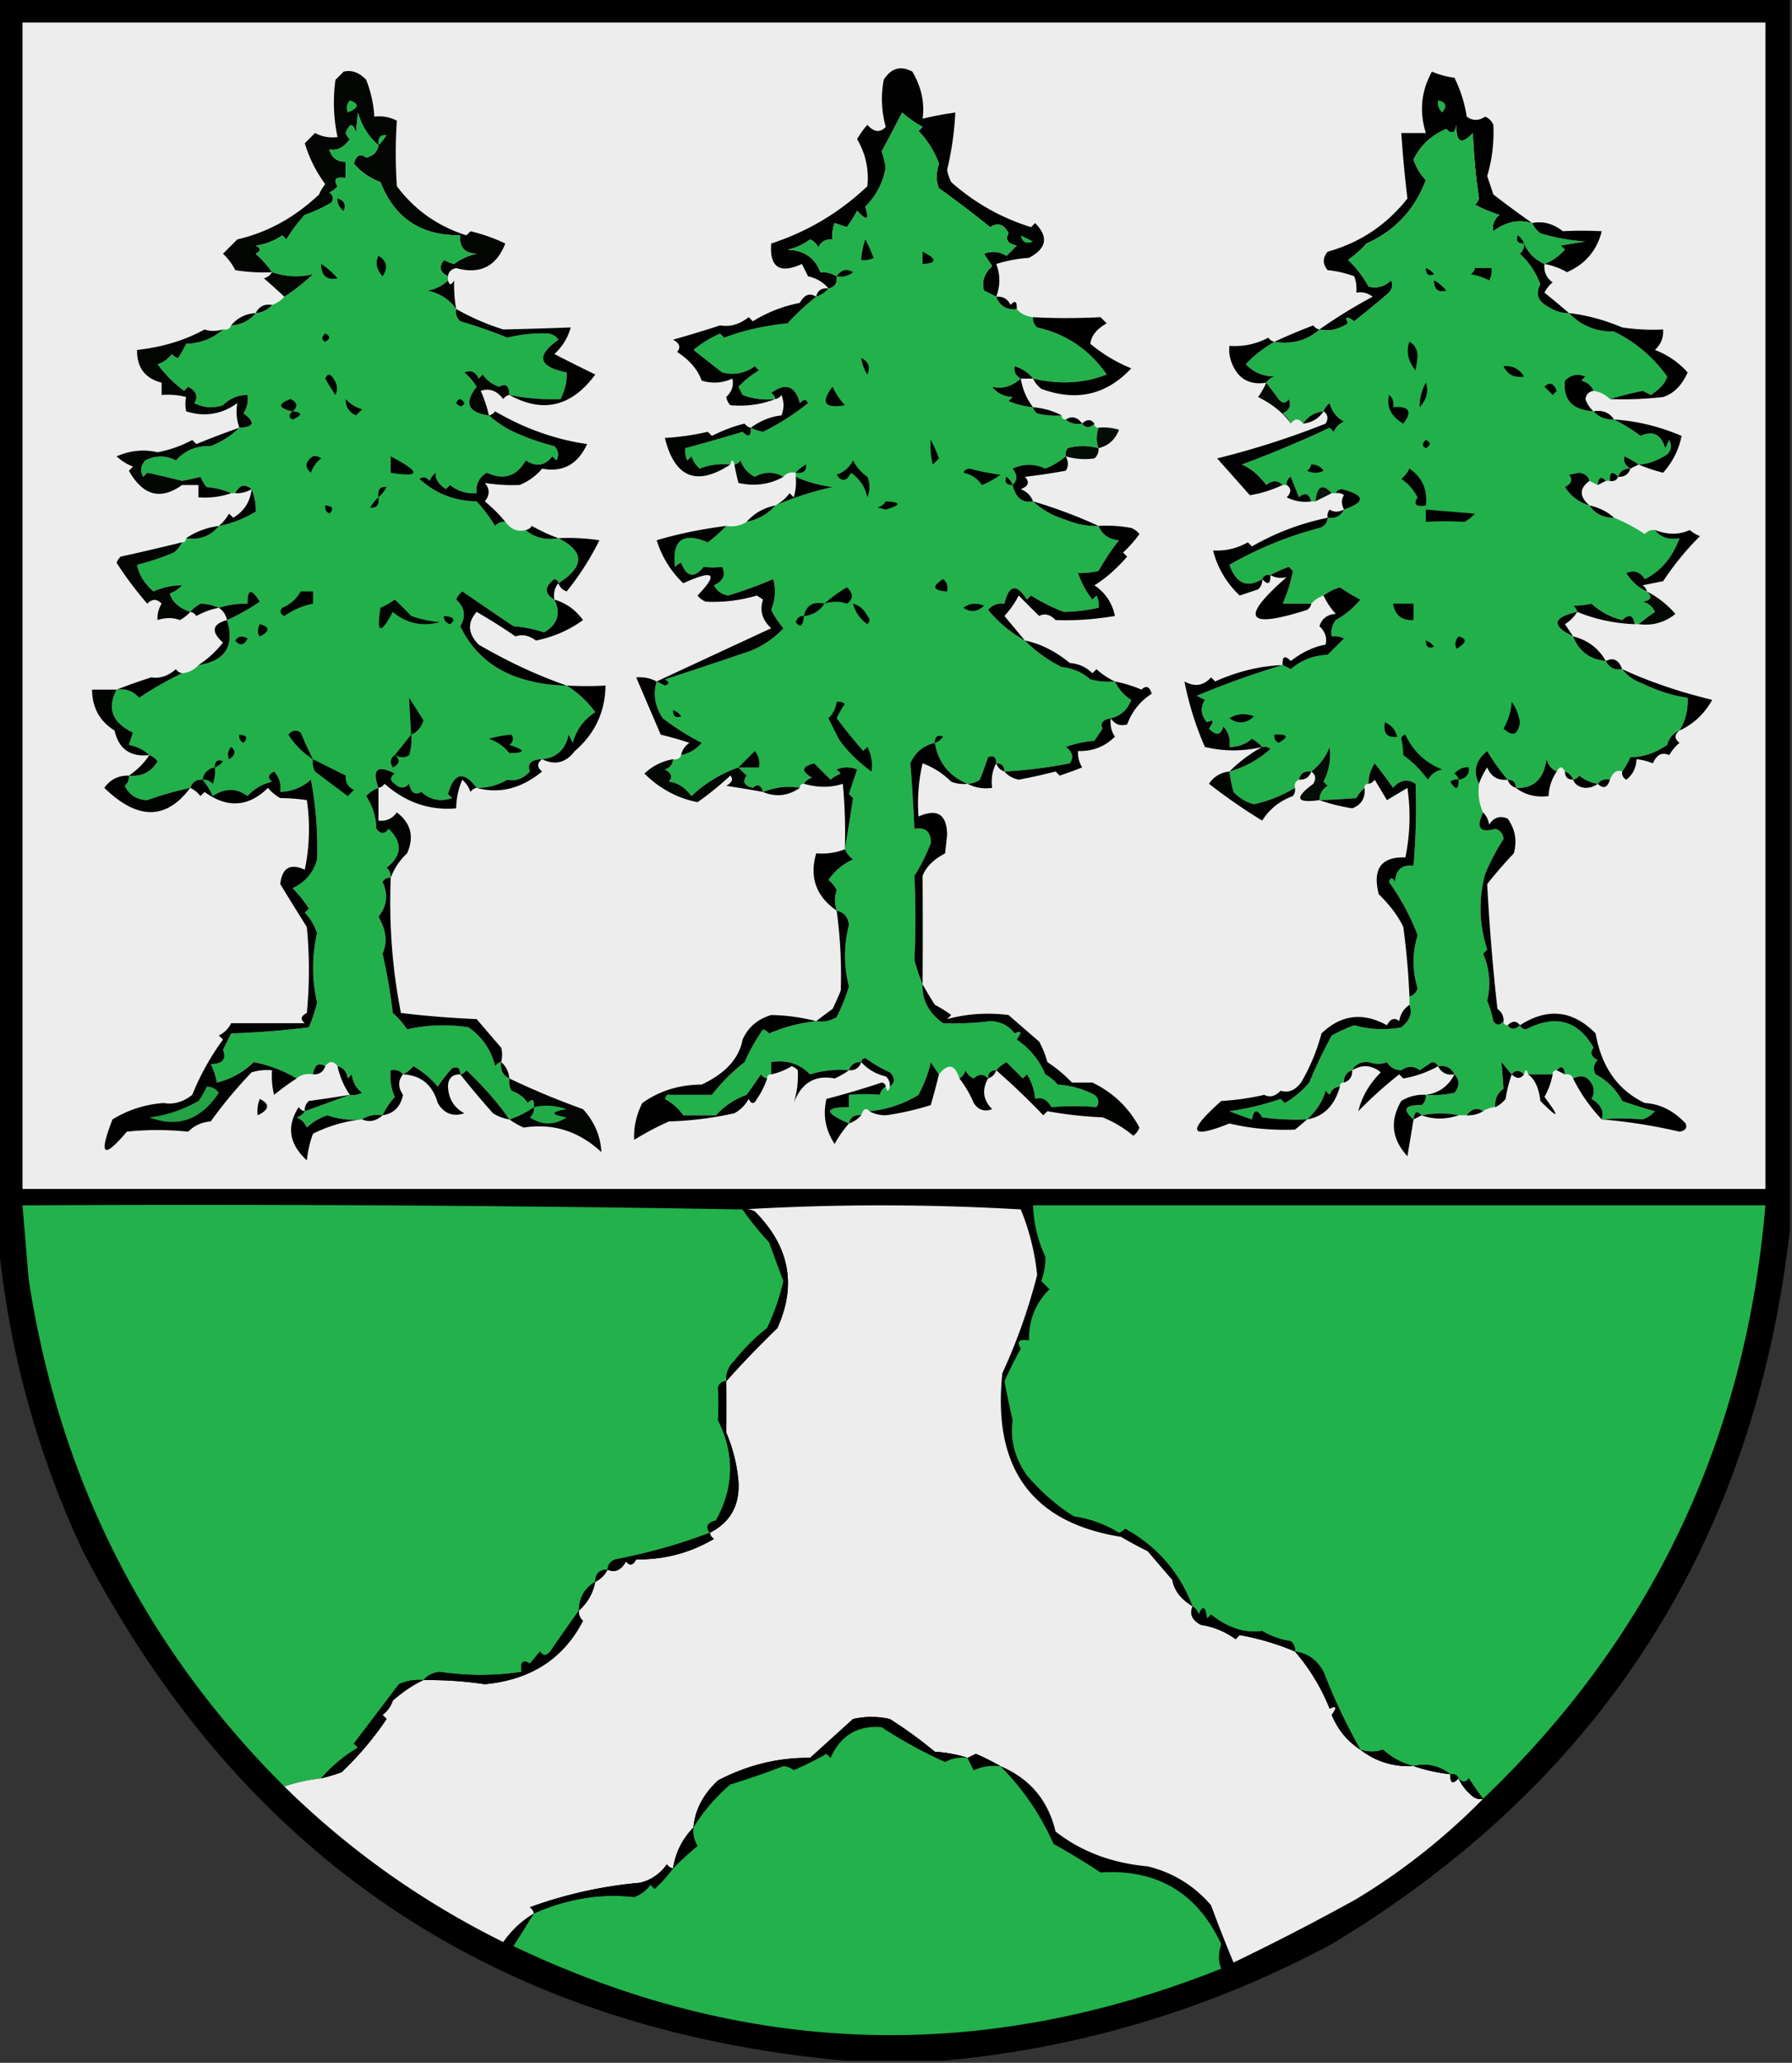 <svg xmlns="http://www.w3.org/2000/svg" width="438" height="504" style="shape-rendering:geometricPrecision;text-rendering:geometricPrecision;image-rendering:optimizeQuality;fill-rule:evenodd;clip-rule:evenodd"><rect width="100%" height="100%" fill="#333333" stroke="none"/><path style="opacity:1" d="M-.5-.5h438v301c-8.831 76.627-46.164 134.793-112 174.5-29.883 15.97-61.549 25.47-95 28.5h-24c-85.211-7.777-147.378-49.443-186.5-125-11.223-24.23-18.056-49.564-20.5-76V-.5z"/><path style="opacity:1" fill="#ededed" d="M5.5 5.5h426v285H5.5V5.5z"/><path style="opacity:1" fill="#010201" d="m243.5 72.5-3-1.5c-.608-2.184.059-4.184 2-6l-2-3c1.941-.743 3.774-.576 5.5.5l2.5-2.5c-2.179-.442-2.845-1.442-2-3-1.048-2.2-2.548-2.7-4.5-1.5a248.67 248.67 0 0 0-12.5-9.5c-.74-1.728-.74-3.728 0-6a22.798 22.798 0 0 0-5-8l1-1a26.078 26.078 0 0 1-5-3.5 586.854 586.854 0 0 1-5 9.5c.46 1.3.794 2.634 1 4-.704 3.716-2.371 6.883-5 9.5 1.038 3.288.372 3.62-2 1a32.058 32.058 0 0 1-2.5 4l-3-1a8.43 8.43 0 0 0-.5 4c-1.624-.14-2.79.527-3.5 2-.388-.928-1.055-1.595-2-2a13.756 13.756 0 0 1-5.5 2.5c4.048.165 6.715 1.998 8 5.5 1.459-.067 2.792.266 4 1 .215 1.679-.452 2.679-2 3-1.178-1.499-2.845-2.499-5-3l-1.5-3c-5.438 2.48-7.938.813-7.5-5 8.889-2.906 16.723-7.573 23.5-14 .421-4.08-.413-7.913-2.5-11.5a20.495 20.495 0 0 1 2.5-3.5c1.627 1.812 3.127 1.979 4.5.5a24.967 24.967 0 0 1-.5-11.5c1.786-2.862 4.119-3.528 7-2 2.2 3.756 3.034 7.59 2.5 11.5a82.54 82.54 0 0 1 8-1.5 76.092 76.092 0 0 1-2 14c.18 1.054.513 2.054 1 3 5.732 5.073 12.232 8.74 19.5 11l1-1c3.334 3.367 2.834 6.2-1.5 8.5a34.21 34.21 0 0 0-8 1.5c1.016 2.634 1.016 5.3 0 8z"/><path style="opacity:1" fill="#020502" d="M109.5 67.5c-1.976-.927-2.309-2.26-1-4a11.47 11.47 0 0 0 2.5 1 13.756 13.756 0 0 1 5.5-2.5c-2.947-.112-4.28-1.612-4-4.5-9.598.105-16.098-4.229-19.5-13-2.576-.961-4.743-2.461-6.5-4.5.535-2.109 1.535-2.609 3-1.5 1.713-.38 2.713-1.38 3-3-2.433-2.118-4.1-4.784-5-8-.154 1.41-.32 3.076-.5 5-.669-2.528-1.502-2.528-2.5 0 .21.586.543 1.086 1 1.5-1.46 2.072-3.126 2.906-5 2.5.577 2.05 1.91 3.05 4 3v4c-2.442-.38-3.109.286-2 2a4.452 4.452 0 0 1-2 1.5c.95.718 1.117 1.55.5 2.5a34.146 34.146 0 0 1-6.5 3 39.355 39.355 0 0 0-4.5 6l-1-1a14.292 14.292 0 0 1-6.5 2.5c1.333.667 1.333 1.333 0 2a25.15 25.15 0 0 1 4 4.5 40.936 40.936 0 0 1-9-.5 13.912 13.912 0 0 0-3-4l3.5-3.5c7.403-1.713 14.07-5.38 20-11a9.468 9.468 0 0 1 1.5-2.5 32.676 32.676 0 0 1-5-10l2.5-2.5c1.7.906 3.533 1.24 5.5 1a40.43 40.43 0 0 1-.5-14l2-2c1.962-.47 3.795.197 5.5 2 1.142 2.9 1.808 5.9 2 9 1.967-.24 3.8.094 5.5 1a119.016 119.016 0 0 0 0 16c4.333 5.78 9.999 9.78 17 12l1-1a41.616 41.616 0 0 1 8.5 3c-2.189 5.619-6.189 7.619-12 6-1.213.247-1.88.914-2 2z"/><path style="opacity:1" fill="#000100" d="M374.5 54.5c-3.334-.963-6.501-.297-9.5 2-.333-1.547.167-2.88 1.5-4a32.455 32.455 0 0 1-6-2.5 3.647 3.647 0 0 0 1-1.5 148.727 148.727 0 0 1-1.5-16c-2.808 2.998-4.141 2.331-4-2-.324 2.069-1.158 2.402-2.5 1-3.698 1.573-6.365 4.073-8 7.5a13.243 13.243 0 0 0 3 5c-2.725 7.25-7.558 12.417-14.5 15.5a25.94 25.94 0 0 1-4.5 4 25.822 25.822 0 0 1 5 6.5c2.067.536 3.901.036 5.5-1.5.492 1.049.326 2.049-.5 3a256.108 256.108 0 0 1-8.5 7c-1.84-1.333-2.34-1.166-1.5.5-2.359 1.537-4.692 2.037-7 1.5a124.774 124.774 0 0 1 13-8c-1.189-.929-2.522-1.262-4-1a8.43 8.43 0 0 0-.5-4 26.689 26.689 0 0 0-6.5-1.5c-1.247-1.494-1.247-2.994 0-4.5 7.924-2.211 14.424-6.544 19.5-13a309.598 309.598 0 0 1-1.5-16h6c-1.633-5.263-1.133-10.263 1.5-15a20.438 20.438 0 0 0 5.5 1.5 32.938 32.938 0 0 1 3 9.5c1.422 1.047 2.922 1.047 4.5 0 .945.405 1.612 1.072 2 2a37.155 37.155 0 0 1-1.5 12.5l1.5 4.5a229.45 229.45 0 0 0 9.5 7z"/><path style="opacity:1" fill="#22b24b" d="M85.5 24.5c2.434.854 2.267 1.854-.5 3-.47-1.077-.303-2.077.5-3zM351.5 24.5c1.965.448 2.298 1.448 1 3-.886-.825-1.219-1.825-1-3z"/><path style="opacity:1" fill="#22b04b" d="M92.5 35.5c-.287 1.62-1.287 2.62-3 3-1.465-1.109-2.465-.609-3 1.5 1.757 2.039 3.924 3.539 6.5 4.5 3.402 8.771 9.902 13.105 19.5 13-.28 2.888 1.053 4.388 4 4.5a13.756 13.756 0 0 0-5.5 2.5 11.47 11.47 0 0 1-2.5-1c-1.309 1.74-.976 3.073 1 4v1c-1.33 1.332-2.997 2.165-5 2.5 3.015.652 5.349 2.152 7 4.5-.219 1.175.114 2.175 1 3a117.084 117.084 0 0 1 11.5 4c3.442-.83 6.775-1.163 10-1 1.059.13 1.892.63 2.5 1.5-5.585 3.935-4.918 6.602 2 8 .134 2.039-.366 4.206-1.5 6.5-4.057.174-8.224-.16-12.5-1-.041-2.245-.875-2.912-2.5-2-1.676-.561-3.009-1.561-4-3l-1 1c-.725-1.658-1.892-2.158-3.5-1.5a14.984 14.984 0 0 1 3 3.5c-3.116 3.974-2.116 6.308 3 7a28.926 28.926 0 0 0 5 3.5c3.674 1.786 7.341 3.119 11 4 1.017 1.049 1.184 2.216.5 3.5l-1-1c-1.793 2.306-3.96 2.639-6.5 1-2.215 3.9-5.382 4.9-9.5 3-1.892 1.117-2.725 2.784-2.5 5-2.436.183-4.603-.484-6.5-2l-1 1c-1.844-1.211-2.678-2.544-2.5-4a4.457 4.457 0 0 0-1.5 2c-.718-.951-1.551-1.117-2.5-.5 3.934 3.585 8.601 5.418 14 5.5a39.447 39.447 0 0 1 4.5 6c.671-.752 1.504-1.086 2.5-1 1.434 1.878 3.101 2.545 5 2 2.135 1.869 4.802 2.536 8 2 6.422 3.244 6.422 6.911 0 11-.06-.543-.393-.876-1-1-2.484 1.869-2.484 3.536 0 5 1.649 3.399.815 6.065-2.5 8a34.041 34.041 0 0 0-7.5-1.5 1503.803 1503.803 0 0 1-12.5-8.5 4.457 4.457 0 0 0-1.5 2c2.118 1.939 2.451 4.106 1 6.5 2.908 6.072 7.575 10.239 14 12.5 3.9 1.309 7.9 1.976 12 2a25.407 25.407 0 0 1 7 6.5c-2.795 1.774-4.628 4.274-5.5 7.5l-1-2c-.822 3.663-2.989 5.663-6.5 6-2.652.05-3.652 1.05-3 3-1.705 1.803-3.538 2.469-5.5 2-2.301 1.367-4.801 2.034-7.5 2-3.176-4.226-5.51-3.726-7 1.5l1 1c-2.847.944-5.347.444-7.5-1.5-1.558.845-2.558.179-3-2-1.113 1.211-2.28 1.211-3.5 0-1.211-.774-1.211-1.607 0-2.5-4.294-2.206-5.627-1.039-4 3.5a7.468 7.468 0 0 0-3 2c1.567 2.396 2.4 5.063 2.5 8 1 1.333 2 1.333 3 0 3.435 3.364 3.268 6.531-.5 9.5.752.671 1.086 1.504 1 2.5-.876-.131-1.543.202-2 1 1.427 3.033 1.094 5.866-1 8.5 1.914 3.218 2.248 6.218 1 9a131.456 131.456 0 0 1 2.5 14.5 19.897 19.897 0 0 1 3.5 4 39.924 39.924 0 0 1 15-.5c3.41 2.394 5.577 5.561 6.5 9.5.383-.556.883-.889 1.5-1-.271 1.88.396 3.213 2 4a4.934 4.934 0 0 0 .5 3c1.676.561 3.009 1.561 4 3 1.107-1.212 1.607-.879 1.5 1a22.193 22.193 0 0 1-6 3c-2.763-4.003-6.263-8.003-10.5-12-.383.556-.883.889-1.5 1-.017-1.528-.684-2.028-2-1.5a36.078 36.078 0 0 0-3.5 4.5 21.53 21.53 0 0 0-6-5c-.708.881-1.542 1.547-2.5 2-.709-.904-1.709-1.237-3-1-.256 2.292.077 4.459 1 6.5a18.714 18.714 0 0 0-3 4.5c-1.915-.284-3.581.049-5 1-2.948.277-5.78-.056-8.5-1a13.243 13.243 0 0 0-5 3c-.5-1.167-1.333-2-2.5-2.5.916-.278 1.582-.778 2-1.5a1450.88 1450.88 0 0 0 11-4 4.934 4.934 0 0 0 3-.5c-1.468-1.098-2.3-2.598-2.5-4.5l-1 1c-.236-1.619-1.069-2.619-2.5-3-1-1.333-2-1.333-3 0-1.623-.991-2.623-.324-3 2-1.599-.268-2.932.066-4 1-3.135-1.886-6.635-3.219-10.5-4-2.506 2.495-5.506 4.161-9 5a15.28 15.28 0 0 0-1.5-4.5c2.916-.049 3.916-1.216 3-3.5l2-4c6.407-.217 12.74-.717 19-1.5a40.19 40.19 0 0 0 2-6c-1.295-5.71-1.295-11.377 0-17a13.24 13.24 0 0 0-3-5l1-1a29.003 29.003 0 0 0-4-5c3.092-1.423 5.092-3.757 6-7 .221-6.431-.279-12.931-1.5-19.5-2.126 1.877-4.626 2.877-7.5 3 .27-1.929-.23-3.595-1.5-5-1.487.753-1.654 1.586-.5 2.5-2.369.536-4.369 1.703-6 3.5-2.67-1.991-5.504-1.991-8.5 0a16.57 16.57 0 0 0-2.5-4c-1.527-.073-2.527.594-3 2a80.769 80.769 0 0 0-10.5 3c-2.557-.081-4.39-1.247-5.5-3.5.752-.671 1.086-1.504 1-2.5 3.106.326 5.44-.841 7-3.5-.544-.717-1.21-1.217-2-1.5-1.342-1.293-3.009-2.126-5-2.5l1-3c-5.076-2.414-6.41-5.914-4-10.5 2.222-.322 4.056.345 5.5 2a83.738 83.738 0 0 1 10.5-6c1.653-.16 2.986-.826 4-2 6.552-.995 8.886-4.662 7-11a48.22 48.22 0 0 0 8-4.5c-2.057-3.3-3.057-3.133-3 .5a21.434 21.434 0 0 0-7 1c-1.48-.648-2.98-.981-4.5-1-.995.566-1.828 1.233-2.5 2-2.79-.973-4.456-2.473-5-4.5a7.292 7.292 0 0 0 3-2c-2.356.003-4.69.503-7 1.5-2.258-1.985-3.592-4.152-4-6.5a60.735 60.735 0 0 0 9-3c.88-.708 1.547-1.542 2-2.5.667 0 1-.333 1-1 3.33.482 5.997-.518 8-3a26.223 26.223 0 0 0 9-3.5c.06-1.843-.273-3.677-1-5.5-1.628-1.353-2.962-1.019-4 1h-1c-1.792-.809-3.792-1.309-6-1.5a9.465 9.465 0 0 1-1.5-2.5 56.41 56.41 0 0 1-4.5 1 206.33 206.33 0 0 0-8.5-2l-1 1c-.78-1.444-.614-2.777.5-4 2.533-1.288 5.033-1.288 7.5 0 2.228-2.468 5.062-3.635 8.5-3.5 2.687-1.049 5.02-2.549 7-4.5 3.635-.156 3.968-1.322 1-3.5.88-1.356 1.214-2.856 1-4.5-2.342.004-4.342.838-6 2.5-2.402.814-4.735.647-7-.5.976-1.623.476-2.957-1.5-4l-1 1a31.656 31.656 0 0 1-6.5-6.5 6.975 6.975 0 0 0 3.5-2.5c.414.457.914.79 1.5 1a26.61 26.61 0 0 0 2-3.5c3.505-.12 6.505-1.286 9-3.5.992.172 1.658-.162 2-1 2.47-.153 4.47-1.153 6-3 1.653-.16 2.986-.826 4-2 1.21-.432 2.21-1.099 3-2 2.415-1.564 4.748-3.398 7-5.5-3.318.817-6.651.65-10-.5a25.15 25.15 0 0 0-4-4.5c1.333-.667 1.333-1.333 0-2a14.292 14.292 0 0 0 6.5-2.5l1 1a39.355 39.355 0 0 1 4.5-6 34.146 34.146 0 0 0 6.5-3c.617-.95.45-1.782-.5-2.5a4.452 4.452 0 0 0 2-1.5c-1.109-1.714-.442-2.38 2-2v-4c-2.09.05-3.423-.95-4-3 1.874.406 3.54-.428 5-2.5a3.646 3.646 0 0 1-1-1.5c.998-2.528 1.831-2.528 2.5 0 .18-1.924.346-3.59.5-5 .9 3.216 2.567 5.882 5 8z"/><path style="opacity:1" fill="#22b14b" d="M243.5 72.5c.844 2.26 2.511 3.26 5 3 1.014 1.174 2.347 1.84 4 2-.086.996.248 1.83 1 2.5 7.117 1.605 12.783 5.438 17 11.5-5.49 2.17-11.49 2.504-18 1-1.122-1.447-2.622-2.447-4.5-3-.239 1.288.261 2.288 1.5 3-2.193 1.942-4.526 2.608-7 2 1.214 1.57 2.881 2.402 5 2.5l-1 1a20.093 20.093 0 0 0 6 1.5c.111.617.444 1.117 1 1.5 1.973.495 3.973.662 6 .5 0 .667.333 1 1 1 1.068.934 2.401 1.268 4 1 .848 1.125 1.848 1.125 3 0 0 .667.333 1 1 1-.571 1.86-.571 3.527 0 5-2.67-.666-5.17-.666-7.5 0a2.428 2.428 0 0 0-.5 2 18.67 18.67 0 0 1-5 3c-2.666-1.238-5.332-1.238-8 0 1.205 1.495 1.205 2.828 0 4 .732 3.118 2.399 4.451 5 4 2.276 2.084 4.943 3.584 8 4.5a18.991 18.991 0 0 0 8 1.5c.86 2.114 2.527 3.28 5 3.5a60.696 60.696 0 0 0-5 7.5c-1.521.38-3.187.546-5 .5a21.458 21.458 0 0 0 3.5 6.5l1-1c.483.948.649 1.948.5 3-2.983.645-5.817.979-8.5 1a44.377 44.377 0 0 1-8-4l-1 1c-2.547-3.967-4.381-3.634-5.5 1-1.603-.188-2.937.312-4 1.5 2.601 3.112 5.601 5.612 9 7.5 2.605 2.61 5.605 4.776 9 6.5 2.677.249 5.01 1.249 7 3 1.973.495 3.973.662 6 .5.992 1.988 2.325 3.488 4 4.5-.93 2.435-2.597 3.935-5 4.5-1.985.359-2.651 1.192-2 2.5l-2 3c-2.4.186-4.734.686-7 1.5 1.638 1.205 1.971 2.538 1 4-5.522 1.08-10.855 1.746-16 2 0-1.333-.667-2-2-2-.017-1.528-.684-2.028-2-1.5a100.262 100.262 0 0 1-2 5.5 5.576 5.576 0 0 1-3 1c-4.505-1.841-7.172-5.174-8-10-2.821.66-4.821 2.327-6 5 .427 5.201.76 10.535 1 16 2.743-.423 4.076.744 4 3.5a44.842 44.842 0 0 1-4 8c.316 6.895.316 13.728 0 20.5a41.653 41.653 0 0 0 2 6c-.183 3.793 1.483 6.96 5 9.5 4.042.14 7.875-.026 11.5-.5 2.528.058 4.528 1.058 6 3 1.666-.84 1.833-.34.5 1.5 3.151 2.119 5.484 4.953 7 8.5a10.756 10.756 0 0 1 3 2.5 22.127 22.127 0 0 1 9 2.5c1.083.865 1.249 1.865.5 3-3.403-.31-7.07-.31-11 0-1.101-1.894-2.434-2.561-4-2-.17-2.215-.837-4.215-2-6l-1 1-4-4c-.995.566-1.828 1.233-2.5 2-1.333 0-2 .667-2 2-1.073-1.158-2.239-1.158-3.5 0-.945-.405-1.612-1.072-2-2-.278.916-.778 1.582-1.5 2-1.077-3.472-2.744-3.805-5-1a44.093 44.093 0 0 1-2-3c-.495 2.447-1.495 5.114-3 8-3.667 2.252-7.667 3.585-12 4-.827-.939-1.494-.605-2 1-1.679-.215-2.679.452-3 2-6.101-2.649-6.101-3.982 0-4v-3c2.712-.237 5.212-.237 7.5 0 .278-.916.778-1.582 1.5-2 .333 1.333.667 1.333 1 0 1.291-1.042 1.291-2.208 0-3.5a33.242 33.242 0 0 1-6-3.5c-.607.124-.94.457-1 1-1.527-.073-2.527.594-3 2-3.277-.284-6.443.049-9.5 1-2.544-2.601-5.71-3.601-9.5-3v3c-.667 0-1 .333-1 1-.617-.111-1.117-.444-1.5-1l-3.5 5c-2.928 1.046-5.428 2.712-7.5 5h-8a13.015 13.015 0 0 0-4.5-4l.5-1h11a45.408 45.408 0 0 1 8-8 46.928 46.928 0 0 1 4.5-8 3.647 3.647 0 0 1 1.5 1 39.73 39.73 0 0 1 11.5-3c1.788.285 3.455-.048 5-1a45.699 45.699 0 0 0 3-7.5c-1.289-4.956-1.289-9.956 0-15-.207-1.95-1.207-3.116-3-3.5-.552-1.831-.552-3.497 0-5a7.248 7.248 0 0 0-2-2.5 13.967 13.967 0 0 1 6-5c-.881-.708-1.547-1.542-2-2.5.693-4.065 1.36-8.232 2-12.5l-1-1 2-6c-1.667-.667-3.333-.667-5 0l1 1a9.454 9.454 0 0 0-2.5 1.5l-4-4c-3.097.789-3.264 1.956-.5 3.5-.916.278-1.582.778-2 1.5-.667 0-1 .333-1 1-2.949-.533-5.949-.199-9 1-.508-1.733-1.341-2.066-2.5-1-2.109-.535-2.609-1.535-1.5-3a31.147 31.147 0 0 1-2-2c-4.275 1.494-8.109 3.827-11.5 7-1.635-2.167-3.468-3.334-5.5-3.5.958-1.147.625-2.147-1-3 1.256-.417 1.923-1.25 2-2.5.992.172 1.658-.162 2-1 2.033-.449 3.7-1.449 5-3a62.4 62.4 0 0 1-9.5-6c-1.931-2.897-2.431-5.897-1.5-9 .65.304 1.317.637 2 1 1.196-.346 1.196-.846 0-1.5a1459.054 1459.054 0 0 0 21-7c3.103-1.281 5.769-3.114 8-5.5a19.953 19.953 0 0 1-3-4.5c.993-2.453 1.16-4.953.5-7.5a108.106 108.106 0 0 1-11 4c-1.607-.269-2.774-1.103-3.5-2.5 2.276-1.03 2.943-2.53 2-4.5-1.57.194-3.07.194-4.5 0-2.336 2.855-4.169 2.522-5.5-1a3.647 3.647 0 0 0-1.5 1c-.786-6.545 1.881-8.545 8-6a32.6 32.6 0 0 0 4.5-4c1.915.284 3.581-.049 5-1 2.831-.579 5.164-1.912 7-4 4.716-2.014 9.383-3.514 14-4.5-3.199-.401-6.199-1.234-9-2.5v-1c-1.291-.237-2.291.096-3 1-2.302-1.322-4.635-1.322-7 0-1.697-.864-2.863-2.197-3.5-4-.383.556-.883.889-1.5 1-.333-1.333-.667-1.333-1 0-2.619-.268-5.119.065-7.5 1a7.293 7.293 0 0 1-2-3l-1 1a4.934 4.934 0 0 1-.5-3 444.282 444.282 0 0 0 14-4c1.444 1.481 2.111 1.148 2-1 .916.482 1.916.815 3 1a59.648 59.648 0 0 0 11-7c-.438-1.006-1.104-1.006-2 0-1.116-4.224-3.449-5.058-7-2.5.556.383.889.883 1 1.5a16.868 16.868 0 0 1-8-1l-1-2a21.622 21.622 0 0 1 5-4l-1-1c-2.457 1.725-5.123 2.225-8 1.5l-7-5.5c1.927-1.602 4.094-2.935 6.5-4l1 1c4.684-1.765 9.851-2.932 15.5-3.5a57.203 57.203 0 0 1 7-6.5c1.21-.432 2.21-1.099 3-2 1.548-.321 2.215-1.321 2-3-1.208-.734-2.541-1.067-4-1-1.285-3.502-3.952-5.335-8-5.5a13.756 13.756 0 0 0 5.5-2.5c.945.405 1.612 1.072 2 2 .71-1.473 1.876-2.14 3.5-2a8.43 8.43 0 0 1 .5-4l3 1a32.058 32.058 0 0 0 2.5-4c2.372 2.62 3.038 2.288 2-1 2.629-2.617 4.296-5.784 5-9.5-.206-1.366-.54-2.7-1-4a586.854 586.854 0 0 0 5-9.5 26.078 26.078 0 0 0 5 3.5l-1 1a22.798 22.798 0 0 1 5 8c-.74 2.272-.74 4.272 0 6a248.67 248.67 0 0 1 12.5 9.5c1.952-1.2 3.452-.7 4.5 1.5-.845 1.558-.179 2.558 2 3l-2.5 2.5c-1.726-1.076-3.559-1.243-5.5-.5l2 3c-1.941 1.816-2.608 3.816-2 6l3 1.5z"/><path style="opacity:1" fill="#22b04b" d="M374.5 54.5c.453.958 1.119 1.792 2 2.5a50.352 50.352 0 0 0 11 2l-6 1 1 1c-1.455 1.626-3.122 2.792-5 3.5-2.355-1.048-4.021-2.715-5-5 .086.996-.248 1.83-1 2.5 2.291 2.117 3.957 4.617 5 7.5-1.262 2.32-.595 4.154 2 5.5 1.525 1.009 3.192 1.509 5 1.5 2.933 3.055 6.6 4.555 11 4.5 5.241 2.572 9.574 6.239 13 11-.475 1.606-1.809 3.106-4 4.5l-2-1a94.939 94.939 0 0 0-8 2c-1.105-1.1-2.438-1.767-4-2-.558-1.29-1.558-2.123-3-2.5l1-1c-1.903-.774-3.57-.44-5 1-.503 4.68 1.831 7.18 7 7.5 1.28 1.431 2.947 2.098 5 2a41.59 41.59 0 0 1 6.5 4c2.994-1.39 4.994-.39 6 3l1-2c.684 1.284.517 2.451-.5 3.5-2.427 1.595-4.76 2.428-7 2.5a19.602 19.602 0 0 0-3.5-2c-.239 1.288.261 2.288 1.5 3-1.527-.073-2.527.594-3 2-1.425-1.531-2.091-1.198-2 1h-1c-1.123-1.257-1.789-.924-2 1l-2-1c-.291-1.149-1.124-1.816-2.5-2l-2.5.5c.958 1.147.625 2.147-1 3 1.522 2.305 3.522 3.805 6 4.5 1.411 2.039 3.411 3.039 6 3a40.392 40.392 0 0 1 7.5 4c.671-.752 1.504-1.086 2.5-1 1.418 1.808 3.418 2.475 6 2-1.789 4.807-4.622 8.14-8.5 10-1.067-1.783-2.567-2.283-4.5-1.5 1.261 2.06 2.928 3.56 5 4.5 1.453 1.325 1.119 2.158-1 2.5 1.41.368 2.41 1.201 3 2.5a70.524 70.524 0 0 0-4 3h-1c-.275-2.258-1.275-2.592-3-1-2.857-.696-5.357-2.029-7.5-4-1.32.299-2.82.466-4.5.5.556.383.889.883 1 1.5-6.037 1.364-6.371 3.364-1 6 1.375 3.592 4.042 5.592 8 6 .787 1.604 2.12 2.271 4 2 1.249 1.636 2.916 2.803 5 3.5a36.487 36.487 0 0 0 11 3.5c.135 2.917-.532 5.584-2 8-1.526.605-2.526 1.771-3 3.5-2.909 1.99-5.909 2.99-9 3a19.602 19.602 0 0 1-2 3.5c-1.258-.516-2.258.15-3 2-1.291-.237-2.291.096-3 1a9.175 9.175 0 0 1-4.5-2c-.383.556-.883.889-1.5 1-.333-1-1-1.667-2-2-.667-1.333-1.333-1.333-2 0-1.29-.558-2.123-1.558-2.5-3-.692 4.881-3.192 7.215-7.5 7 0-1.333-.667-2-2-2a51.504 51.504 0 0 1-5-7c-2.853 2.292-3.52 4.958-2 8-.306 2.659.028 4.992 1 7-1.801 3.766-.801 5.099 3 4 1.22.387 1.887 1.22 2 2.5-1.611 2.446-3.111 5.28-4.5 8.5-1.658 6.219-1.491 12.386.5 18.5l-1 1c1.588 3.692 1.922 7.526 1 11.5a28.043 28.043 0 0 1 1.5 5c.77 1.098 1.603 1.098 2.5 0 0 .667.333 1 1 1 .848 1.125 1.848 1.125 3 0 .235.597.735.93 1.5 1 7.186-3.711 12.686-2.211 16.5 4.5-.958 1.147-.625 2.147 1 3-1.017 1.049-1.184 2.216-.5 3.5 2.833 1.5 5 3.667 6.5 6.5 3.006 1.066 5.673 1.899 8 2.5a7.293 7.293 0 0 1-3 2 56.6 56.6 0 0 0-10 0c.624-2.005-.21-3.672-2.5-5 .979-1.779.646-3.445-1-5-.986-.671-2.153-.671-3.5 0-.342-.838-1.008-1.172-2-1-.211-1.924-.877-2.257-2-1-.667 0-1 .333-1 1h-6c-.333-1.333-.667-1.333-1 0-1.152-1.125-2.152-1.125-3 0a81.316 81.316 0 0 1-2.5-3c.175 2.357.342 4.523.5 6.5-1.537 1.11-2.203 2.61-2 4.5a5.727 5.727 0 0 0-3 1c-1.462-.971-2.795-.638-4 1h-2c-2.804-.612-5.804-.612-9 0-1.123-1.257-1.789-.924-2 1-2.834-2.401-2.167-3.567 2-3.5.752-.671 1.086-1.504 1-2.5 2.357.163 4.69-.003 7-.5 1.301-1.616 1.301-3.116 0-4.5-.787-1.604-2.12-2.271-4-2-.235-.597-.735-.93-1.5-1l-3 2c-1.44-1.107-2.94-1.107-4.5 0-1.529-.029-2.696-.696-3.5-2-1.296.568-2.796.568-4.5 0-1.855-.16-3.188.507-4 2-1.406.473-2.073 1.473-2 3-.667 0-1 .333-1 1-1.25.077-2.083.744-2.5 2l-1-1c-.689 2.519-2.189 4.852-4.5 7a60.931 60.931 0 0 1-11-.5c-1.215-2.096-2.049-1.929-2.5.5a100.262 100.262 0 0 1-5.5-2 66.043 66.043 0 0 0 12.5-3l1 1a21.53 21.53 0 0 0 6-5 121.018 121.018 0 0 1 5.5-11.5 40.79 40.79 0 0 1 5.5-2.5 24.967 24.967 0 0 0 11.5.5c2.106-1.637 2.772-3.47 2-5.5v-2c.978-.311 1.645-.978 2-2-1.333-4.333-1.333-8.667 0-13a56.448 56.448 0 0 0-7-13c.346-1.196.846-1.196 1.5 0 .112-2.947 1.612-4.28 4.5-4 .564-6.871.731-13.537.5-20-2.044-1.272-3.878-.939-5.5 1a120.519 120.519 0 0 0-4.5-6c-1.009 1.525-1.509 3.192-1.5 5-.667 0-1 .333-1 1-.767.672-1.434 1.505-2 2.5-3.197.242-6.197.408-9 .5.011-1.517.677-2.684 2-3.5l-1-1c1.383-2.694 1.883-5.527 1.5-8.5-.971 2.461-2.471 4.461-4.5 6-1.679-.215-2.679.452-3 2-.838.342-1.172 1.008-1 2-3.066 1.862-6.4 3.195-10 4a10.408 10.408 0 0 1-5-3 35.678 35.678 0 0 1-1-5c3.805-1.067 7.139-2.901 10-5.5a2.428 2.428 0 0 0-2-.5c-.672-.767-1.505-1.434-2.5-2-1.584 1.361-3.418 2.028-5.5 2 .269-1.929-.231-3.595-1.5-5-.604 2.186-1.77 2.352-3.5.5 1.333-1.84 1.166-2.34-.5-1.5-1.505-1.798-1.672-3.632-.5-5.5l-2-1a208.21 208.21 0 0 1 21-7.5c.65.304 1.317.637 2 1 2.568-2.217 5.568-3.384 9-3.5l4-4a4.934 4.934 0 0 0-3-.5c-.262-1.478.071-2.811 1-4a21.53 21.53 0 0 0 6-5c-1.529-.784-3.196-1.784-5-3-1.526.494-2.859 1.161-4 2-1.21.432-2.21 1.099-3 2h-7c1.183-2.635 2.016-5.302 2.5-8l-1-1a36.354 36.354 0 0 0-4.5 2c-.992-.172-1.658.162-2 1-3.715 2.246-6.381 1.079-8-3.5a89.86 89.86 0 0 1 22-9c1.256-.417 1.923-1.25 2-2.5 1.88.271 3.213-.396 4-2 5.362-1.857 5.195-3.523-.5-5-.765.07-1.265.403-1.5 1h-1c-2.254-2.504-3.588-1.837-4 2h-1c-.578-1.943-1.578-2.277-3-1l-2-5c-.798.457-1.131 1.124-1 2h-1c-1.172-1.205-2.505-1.205-4 0-1.884-2.489-3.884-4.155-6-5a267.68 267.68 0 0 0 21.5-9l1 1c.5-1.167 1.333-2 2.5-2.5-1.82-.979-2.987-2.479-3.5-4.5-.717.544-1.217 1.21-1.5 2-2.174.25-3.841 1.25-5 3-1-1.333-2-1.333-3 0-.453-.958-1.119-1.792-2-2.5 1.658-.725 2.158-1.892 1.5-3.5-.741 1.14-1.575 1.14-2.5 0a173.333 173.333 0 0 0-3-4c.418-.722 1.084-1.222 2-1.5-2.829-.047-5.163-1.047-7-3 1.682-1.897 4.015-3.73 7-5.5 4.294.693 7.961-.307 11-3 2.308.537 4.641.037 7-1.5-.84-1.666-.34-1.833 1.5-.5a256.108 256.108 0 0 0 8.5-7c.826-.951.992-1.951.5-3-1.599 1.536-3.433 2.036-5.5 1.5a25.822 25.822 0 0 0-5-6.5 25.94 25.94 0 0 0 4.5-4c6.942-3.083 11.775-8.25 14.5-15.5a13.243 13.243 0 0 1-3-5c1.635-3.427 4.302-5.927 8-7.5 1.342 1.402 2.176 1.069 2.5-1-.141 4.331 1.192 4.998 4 2 .214 5.385.714 10.719 1.5 16a3.647 3.647 0 0 1-1 1.5 32.455 32.455 0 0 0 6 2.5c-1.333 1.12-1.833 2.453-1.5 4 2.999-2.297 6.166-2.963 9.5-2z"/><path style="opacity:1" fill="#22b24b" d="M92.5 35.5c-.228-1.855.439-2.688 2-2.5-.566.995-1.233 1.828-2 2.5z"/><path style="opacity:1" d="M82.5 48.5c1.585.502 2.085 1.502 1.5 3-1.039-.744-1.539-1.744-1.5-3zM377.5 64.5c1.878-.708 3.545-1.874 5-3.5l-1-1 6-1a50.352 50.352 0 0 1-11-2c-.881-.708-1.547-1.542-2-2.5 2.578-.546 5.078.121 7.5 2 2.955-.178 6.121-.178 9.5 0-1.191 4.708-4.025 8.041-8.5 10a16.761 16.761 0 0 0-5.5-2z"/><path style="opacity:1" fill="#22b24b" d="m249.5 57.5 3 1.5c-1.657.725-2.657.225-3-1.5z"/><path style="opacity:1" d="M372.5 59.5c-1.528-.017-2.028-.684-1.5-2 .717.544 1.217 1.21 1.5 2zM211.5 58.5a36.287 36.287 0 0 1 2 4.5 4.932 4.932 0 0 1-3 .5 20.691 20.691 0 0 1 1-5zM372.5 59.5c.979 2.285 2.645 3.952 5 5-.203 1.89.463 3.39 2 4.5a7.253 7.253 0 0 0-2 2.5 324.986 324.986 0 0 1 6 5c-1.808.009-3.475-.491-5-1.5-2.595-1.346-3.262-3.18-2-5.5-1.043-2.883-2.709-5.383-5-7.5.752-.67 1.086-1.504 1-2.5zM225.5 61.5c3.56 1.782 3.56 2.782 0 3v-3zM92.5 62.5c2.061 1.251 2.394 2.918 1 5-1.473-1.669-1.806-3.335-1-5zM78.5 64.5a19.568 19.568 0 0 1 4 3.5c-2.671.485-4.005-.682-4-3.5zM204.5 67.5c1.135-1.588 2.469-1.921 4-1-1.189.929-2.522 1.262-4 1zM348.5 65.5c.789.283 1.456.783 2 1.5-1.316.528-1.983.028-2-1.5zM360.5 65.5h4a4.934 4.934 0 0 1-.5 3 15.28 15.28 0 0 0-4.5-1.5c.556-.383.889-.883 1-1.5z"/><path style="opacity:1" fill="#030703" d="M66.5 66.5c3.349 1.15 6.682 1.317 10 .5-2.252 2.102-4.585 3.936-7 5.5a145.162 145.162 0 0 0-5-4.5c.916-.278 1.582-.778 2-1.5z"/><path style="opacity:1" d="M109.5 68.5c.31 1.238.81 1.238 1.5 0-.064 2.456.102 4.789.5 7-1.651-2.348-3.985-3.848-7-4.5 2.003-.335 3.67-1.168 5-2.5zM350.5 68.5a10.51 10.51 0 0 1 3 2.5c-1.989.52-2.989-.314-3-2.5zM202.5 70.5c-.79.901-1.79 1.568-3 2 .321-1.548 1.321-2.215 3-2zM199.5 72.5a57.203 57.203 0 0 0-7 6.5c-5.649.568-10.816 1.735-15.5 3.5l-1-1c-2.406 1.065-4.573 2.398-6.5 4l7 5.5c2.877.725 5.543.225 8-1.5l1 1a21.622 21.622 0 0 0-5 4l1 2a16.868 16.868 0 0 0 8 1c-3.452 1.35-7.119 1.85-11 1.5a3.944 3.944 0 0 1-1-2c1.393-1.3 1.893-2.8 1.5-4.5-2.401 1.102-4.901 1.269-7.5.5-.949-2.697-2.949-5.03-6-7 .958-1.147.625-2.147-1-3a286.902 286.902 0 0 0 11.5-3.5c2.398.435 4.731-.231 7-2l1 1c3.511-2.176 7.344-3.676 11.5-4.5 1.066-2.012 2.4-2.512 4-1.5zM243.5 72.5c1.624-.14 2.79.527 3.5 2 1.107-1.212 1.607-.879 1.5 1-2.489.26-4.156-.74-5-3zM66.5 74.5c-1.014 1.174-2.347 1.84-4 2 .787-1.604 2.12-2.27 4-2zM62.5 76.5c-1.53 1.847-3.53 2.847-6 3 1.53-1.847 3.53-2.847 6-3zM252.5 92.5c6.51 1.504 12.51 1.17 18-1-4.217-6.062-9.883-9.895-17-11.5-.752-.67-1.086-1.504-1-2.5 5.144.288 10.644.288 16.5 0l1.5 1.5c-2.429 1.355-3.762 3.022-4 5a38.214 38.214 0 0 0 10 6c-6.09 6.505-13.423 8.171-22 5-.881-.708-1.547-1.542-2-2.5zM383.5 76.5c4.282.49 8.615 1.657 13 3.5 3.317.498 6.65.665 10 .5.117 1.984-.55 3.65-2 5 3.124 1.203 5.791 3.036 8 5.5-1.444 3.193-3.444 5.193-6 6a84.94 84.94 0 0 1-13 .5 94.939 94.939 0 0 1 8-2l2 1c2.191-1.394 3.525-2.894 4-4.5-3.426-4.761-7.759-8.428-13-11-4.4.055-8.067-1.445-11-4.5z"/><path style="opacity:1" fill="#010301" d="M111.5 75.5a59.071 59.071 0 0 0 11.5 5c5.199-.112 10.699-.279 16.5-.5-.707 2.543-2.04 4.71-4 6.5a439.822 439.822 0 0 0 10 5c-5.791 7.868-12.791 9.534-21 5 4.276.84 8.443 1.174 12.5 1 1.134-2.294 1.634-4.461 1.5-6.5-6.918-1.398-7.585-4.065-2-8-.608-.87-1.441-1.37-2.5-1.5-3.225-.163-6.558.17-10 1a117.084 117.084 0 0 0-11.5-4c-.886-.825-1.219-1.825-1-3z"/><path style="opacity:1" d="M322.5 80.5c-3.039 2.693-6.706 3.693-11 3a149.001 149.001 0 0 1 9.5-4c.383.556.883.89 1.5 1z"/><path style="opacity:1" fill="#020502" d="M54.5 80.5c-2.495 2.214-5.495 3.38-9 3.5a26.61 26.61 0 0 1-2 3.5 3.646 3.646 0 0 1-1.5-1 6.975 6.975 0 0 1-3.5 2.5 31.656 31.656 0 0 0 6.5 6.5l1-1c1.976 1.043 2.476 2.377 1.5 4 2.265 1.147 4.598 1.314 7 .5 1.658-1.662 3.658-2.496 6-2.5.214 1.644-.12 3.144-1 4.5 2.968 2.178 2.635 3.344-1 3.5-.68-1.89-.847-3.89-.5-6-3.853 2.764-8.02 3.431-12.5 2-.245-1.273-.245-2.44 0-3.5a18.436 18.436 0 0 0-6-.5v-3c-4.063-1.052-6.063-3.719-6-8 6.188-.683 11.688-2.35 16.5-5 1.299.466 2.799.466 4.5 0z"/><path style="opacity:1" d="M79.5 81.5c1.273.577 1.273 1.243 0 2-.963-.47-.963-1.136 0-2zM311.5 83.5c-2.985 1.77-5.318 3.603-7 5.5 1.837 1.953 4.171 2.953 7 3-.916.278-1.582.778-2 1.5-4.183.654-7.016-1.012-8.5-5a8.43 8.43 0 0 1-.5-4c3.383.243 6.549-.424 9.5-2 .383.556.883.89 1.5 1zM344.5 83.5c1.225.652 1.892 1.819 2 3.5l-.5 3.5c-1.85-2.26-2.35-4.594-1.5-7zM210.5 87.5c1.773.814 2.273 2.148 1.5 4a10.136 10.136 0 0 1-1.5-4zM252.5 92.5h-3c-1.239-.712-1.739-1.712-1.5-3 1.878.553 3.378 1.553 4.5 3zM367.5 89.5c2.181-.216 3.847.617 5 2.5-2.329.395-3.995-.438-5-2.5z"/><path style="opacity:1" fill="#020502" d="M124.5 96.5c-.617.11-1.117.444-1.5 1-1.572-2.063-3.405-2.73-5.5-2a31.69 31.69 0 0 1 2 6c-5.116-.692-6.116-3.026-3-7a14.984 14.984 0 0 0-3-3.5c1.608-.658 2.775-.158 3.5 1.5l1-1c.991 1.439 2.324 2.439 4 3 1.625-.912 2.459-.245 2.5 2z"/><path style="opacity:1" d="M79.5 92.5c.577-1.273 1.243-1.273 2 0 .928 1.268 1.095 2.601.5 4a51.209 51.209 0 0 1-2.5-4zM389.5 95.5c-1.086.12-1.753.787-2 2 .442 1.239 1.109 2.239 2 3-5.169-.32-7.503-2.82-7-7.5 1.43-1.44 3.097-1.774 5-1l-1 1c1.442.377 2.442 1.21 3 2.5zM249.5 92.5c.425 2.62 1.425 4.953 3 7a20.093 20.093 0 0 1-6-1.5l1-1c-2.119-.098-3.786-.93-5-2.5 2.474.608 4.807-.058 7-2z"/><path style="opacity:1" fill="#050a05" d="M309.5 93.5a173.333 173.333 0 0 1 3 4c.925 1.14 1.759 1.14 2.5 0 .658 1.608.158 2.775-1.5 3.5.881.708 1.547 1.542 2 2.5-1.811-2.576-4.478-4.743-8-6.5a18.476 18.476 0 0 0 2-3.5z"/><path style="opacity:1" d="M348.5 93.5c.729 2.043.229 4.043-1.5 6-.036-2.072.464-4.072 1.5-6zM377.5 94.5c1.243-1.237 2.243-.904 3 1l-1 1a31.12 31.12 0 0 0-2-2zM183.5 104.5c2.457-1.751 4.957-2.751 7.5-3 .667-1.667.667-3.333 0-5-.383.556-.883.89-1.5 1-.111-.617-.444-1.117-1-1.5 3.551-2.558 5.884-1.724 7 2.5.896-1.006 1.562-1.006 2 0a59.648 59.648 0 0 1-11 7 10.014 10.014 0 0 1-3-1zM203.5 94.5c.719 1.591 1.719 3.091 3 4.5-4.983.867-5.983-.633-3-4.5zM339.5 96.5c.904.709 1.237 1.709 1 3 3.939-.322 4.772 1.011 2.5 4-2.98-1.717-4.147-4.05-3.5-7zM71.5 100.5c-3.529-.797-3.695-1.797-.5-3 1.728.852 1.895 1.852.5 3zM84.5 97.5c1.034 1.187 2.367 2.02 4 2.5l-1.5 1.5c-1.706-.808-2.54-2.141-2.5-4zM111.5 98.5c.577-1.273 1.243-1.273 2 0-.47.963-1.137.963-2 0z"/><path style="opacity:1" fill="#010201" d="M313.5 118.5c-2.662 1.237-5.329 2.071-8 2.5l-8-9a204.635 204.635 0 0 0 26.5-8.5c.74-1.249.573-2.249-.5-3 .283-.79.783-1.456 1.5-2 .513 2.021 1.68 3.521 3.5 4.5-1.167.5-2 1.333-2.5 2.5l-1-1a267.68 267.68 0 0 1-21.5 9c2.116.845 4.116 2.511 6 5 1.495-1.205 2.828-1.205 4 0z"/><path style="opacity:1" d="M252.5 99.5c2.567.222 4.901.888 7 2a18.453 18.453 0 0 1-6-.5c-.556-.383-.889-.883-1-1.5zM71.5 100.5c2.475.247 2.475.913 0 2-.963-.47-.963-1.137 0-2z"/><path style="opacity:1" fill="#000100" d="M123.5 127.5c-.996-.086-1.829.248-2.5 1a39.447 39.447 0 0 0-4.5-6c-5.399-.082-10.066-1.915-14-5.5.949-.617 1.782-.451 2.5.5a4.457 4.457 0 0 1 1.5-2c-.178 1.456.656 2.789 2.5 4l1-1c1.897 1.516 4.064 2.183 6.5 2-.225-2.216.608-3.883 2.5-5 4.118 1.9 7.285.9 9.5-3 2.54 1.639 4.707 1.306 6.5-1l1 1c.684-1.284.517-2.451-.5-3.5-3.659-.881-7.326-2.214-11-4a28.926 28.926 0 0 1-5-3.5c.617-.111 1.117-.444 1.5-1 7.223 4.21 14.723 6.876 22.5 8-2.292 4.974-5.959 6.974-11 6-1.488 1.771-3.321 3.104-5.5 4-2.744.114-5.577-.052-8.5-.5 1.247 1.458 1.247 2.958 0 4.5 1.909 1.58 3.575 3.247 5 5z"/><path style="opacity:1" d="M323.5 100.5c-1.159 1.75-2.826 2.75-5 3 1.159-1.75 2.826-2.75 5-3zM389.5 100.5c2.198-.38 3.865.287 5 2-2.053.098-3.72-.569-5-2zM264.5 103.5c-1.599.268-2.932-.066-4-1 1.501-.943 2.835-.609 4 1zM267.5 103.5c-1.152 1.125-2.152 1.125-3 0 1.152-1.125 2.152-1.125 3 0zM394.5 102.5c5.614.361 11.114 1.694 16.5 4-.617 3.298-2.117 6.298-4.5 9a41.653 41.653 0 0 1-6-2c2.24-.072 4.573-.905 7-2.5 1.017-1.049 1.184-2.216.5-3.5l-1 2c-1.006-3.39-3.006-4.39-6-3a41.59 41.59 0 0 0-6.5-4z"/><path style="opacity:1" fill="#010301" d="M183.5 104.5c.111 2.148-.556 2.481-2 1a444.282 444.282 0 0 1-14 4 4.934 4.934 0 0 0 .5 3l1-1a7.293 7.293 0 0 0 2 3c2.381-.935 4.881-1.268 7.5-1-8.247 5.383-13.58 3.217-16-6.5a62.065 62.065 0 0 0 10.5-1.5l1 1c2.725-1.372 5.391-2.372 8-3 .383.556.883.889 1.5 1z"/><path style="opacity:1" fill="#030703" d="M58.5 104.5c-1.98 1.951-4.313 3.451-7 4.5-3.438-.135-6.272 1.032-8.5 3.5-2.467-1.288-4.967-1.288-7.5 0-1.114 1.223-1.28 2.556-.5 4l1-1a206.33 206.33 0 0 1 8.5 2v1c-5.237 3.77-9.57 2.603-13-3.5l1-1a12.409 12.409 0 0 1-4-2.5c3.315-1.447 6.648-1.781 10-1a29.092 29.092 0 0 0 8.5-3l1 1a207.683 207.683 0 0 1 10.5-4z"/><path style="opacity:1" fill="#060d06" d="M268.5 104.5a12.93 12.93 0 0 1 5 .5c-.911 2.415-2.578 3.915-5 4.5-.571-1.473-.571-3.14 0-5z"/><path style="opacity:1" d="M227.5 107.5a36.354 36.354 0 0 1 2 4.5l-1.5 1.5a18.453 18.453 0 0 1-.5-6zM348.5 107.5c1.273.577 1.273 1.243 0 2-.963-.47-.963-1.137 0-2z"/><path style="opacity:1" fill="#060c06" d="M268.5 109.5c.086.996-.248 1.829-1 2.5a16.597 16.597 0 0 1-7-.5 2.428 2.428 0 0 1 .5-2c2.33-.666 4.83-.666 7.5 0z"/><path style="opacity:1" d="M76.5 111.5a2.429 2.429 0 0 1 2 .5 6.977 6.977 0 0 0-2.5 3.5c-1.587-1.346-1.42-2.679.5-4zM95.5 111.5c7.366 3.878 7.366 5.211 0 4v-4zM260.5 111.5c.671 1.347.671 2.514 0 3.5a144.449 144.449 0 0 1-10 1.5c1.218 1.303.885 2.303-1 3 1.493.641 2.493 1.641 3 3-2.601.451-4.268-.882-5-4 1.205-1.172 1.205-2.505 0-4 2.668-1.238 5.334-1.238 8 0a18.67 18.67 0 0 0 5-3zM400.5 113.5l-2 1c-1.239-.712-1.739-1.712-1.5-3a19.602 19.602 0 0 1 3.5 2z"/><path style="opacity:1" fill="#030703" d="M191.5 116.5c-3.356 1.879-7.023 2.379-11 1.5a56.43 56.43 0 0 1-1-4.5c.617-.111 1.117-.444 1.5-1 .637 1.803 1.803 3.136 3.5 4 2.365-1.322 4.698-1.322 7 0z"/><path style="opacity:1" d="M208.5 112.5c.783 1.576 1.95 2.909 3.5 4 .667 1.667.667 3.333 0 5-.552-2.547-1.886-4.547-4-6-1.085 2.157-2.251 2.324-3.5.5 1.824-.66 3.157-1.827 4-3.5zM194.5 115.5c.672-.767 1.505-1.434 2.5-2 .188 1.561-.645 2.228-2.5 2zM320.5 113.5c1.256-.039 2.256.461 3 1.5-1.333.667-2.667.667-4 0 .556-.383.889-.883 1-1.5zM235.5 115.5c.235-.597.735-.93 1.5-1a59.176 59.176 0 0 0 7.5 1.5 20.532 20.532 0 0 1-4.5 2.5c-1.092-1.617-2.592-2.617-4.5-3zM344.5 114.5c3.113 2.14 4.446 5.14 4 9-2.442.381-3.109-.286-2-2-1.052-1.93-2.386-3.43-4-4.5.881-.708 1.547-1.542 2-2.5zM398.5 114.5c-.473 1.406-1.473 2.073-3 2 .473-1.406 1.473-2.073 3-2zM388.5 117.5c-2.515 1.818-2.515 3.818 0 6-2.478-.695-4.478-2.195-6-4.5 1.625-.853 1.958-1.853 1-3l2.5-.5c1.376.184 2.209.851 2.5 2zM395.5 116.5c-.342.838-1.008 1.172-2 1-.091-2.198.575-2.531 2-1zM56.5 120.5c-2.554.888-5.221 1.221-8 1v-3h-4v-1a56.41 56.41 0 0 0 4.5-1c.374.916.874 1.75 1.5 2.5 2.208.191 4.208.691 6 1.5zM194.5 116.5c2.801 1.266 5.801 2.099 9 2.5-4.617.986-9.284 2.486-14 4.5 1.348-.686 2.515-1.686 3.5-3l1 1a12.93 12.93 0 0 0 .5-5zM247.5 118.5c-1.528-.017-2.028-.684-1.5-2 .717.544 1.217 1.211 1.5 2zM320.5 122.5a9.86 9.86 0 0 1-6-1c1.153-1.187 1.153-2.187 0-3-.131-.876.202-1.543 1-2l2 5c1.422-1.277 2.422-.943 3 1zM392.5 117.5l-2 1c.211-1.924.877-2.257 2-1zM61.5 119.5c-1.208.734-2.541 1.067-4 1 1.038-2.019 2.372-2.353 4-1zM92.5 121.5c-.228-1.855.439-2.688 2-2.5-.566.995-1.233 1.828-2 2.5z"/><path style="opacity:1" fill="#0c160c" d="m325.5 120.5-4 2c.412-3.837 1.746-4.504 4-2z"/><path style="opacity:1" d="M61.5 119.5c.727 1.823 1.06 3.657 1 5.5a26.223 26.223 0 0 1-9 3.5c.969-.809 1.802-1.809 2.5-3l1 1c2.669-1.586 4.169-3.919 4.5-7zM326.5 120.5c.235-.597.735-.93 1.5-1 5.695 1.477 5.862 3.143.5 5-.671-1.347-.671-2.514 0-3.5a2.428 2.428 0 0 0-2-.5zM92.5 121.5c.228 1.855-.439 2.688-2 2.5.566-.995 1.233-1.828 2-2.5zM216.5 122.5c3.815.212 3.815.878 0 2l-2-.5c.916-.278 1.582-.778 2-1.5zM252.5 122.5a118.42 118.42 0 0 1 16 6 18.991 18.991 0 0 1-8-1.5c-3.057-.916-5.724-2.416-8-4.5zM79.5 123.5c1.837.139 2.17.806 1 2-.797-.457-1.13-1.124-1-2zM189.5 123.5c-1.836 2.088-4.169 3.421-7 4 1.836-2.088 4.169-3.421 7-4zM388.5 123.5c2.319.492 4.319 1.492 6 3-2.589.039-4.589-.961-6-3zM328.5 124.5c-.787 1.604-2.12 2.271-4 2a2.428 2.428 0 0 1 .5-2c.986.671 2.153.671 3.5 0zM348.5 124.5c3.987.343 7.987.676 12 1a11.38 11.38 0 0 1-2.5 2c-2.955-.178-6.121-.178-9.5 0v-3zM324.5 126.5c-.077 1.25-.744 2.083-2 2.5a89.86 89.86 0 0 0-22 9c1.619 4.579 4.285 5.746 8 3.5.086.996-.248 1.829-1 2.5l-4.5 1.5c-3.233-3.059-5.399-6.726-6.5-11 3.045.158 5.879-.509 8.5-2l1 1a62.32 62.32 0 0 1 18.5-7zM53.5 128.5c-2.003 2.482-4.67 3.482-8 3 2.348-1.597 5.014-2.597 8-3zM136.5 131.5c-3.198.536-5.865-.131-8-2 .617-.111 1.117-.444 1.5-1a40.747 40.747 0 0 0 6.5 3z"/><path style="opacity:1" fill="#000100" d="M177.5 128.5a32.6 32.6 0 0 1-4.5 4c-6.119-2.545-8.786-.545-8 6a3.647 3.647 0 0 1 1.5-1c1.331 3.522 3.164 3.855 5.5 1 1.43.194 2.93.194 4.5 0 .943 1.97.276 3.47-2 4.5.726 1.397 1.893 2.231 3.5 2.5a108.106 108.106 0 0 0 11-4c.66 2.547.493 5.047-.5 7.5a19.953 19.953 0 0 0 3 4.5c-2.231 2.386-4.897 4.219-8 5.5a1459.054 1459.054 0 0 1-21 7c1.196.654 1.196 1.154 0 1.5a43.836 43.836 0 0 0-2-1c9.277-4.321 18.61-8.655 28-13-2.213-2.042-2.88-4.375-2-7l-1.5-1a37.154 37.154 0 0 1-12.5 1.5 4.457 4.457 0 0 1-2-1.5c5.194-5.406 4.027-6.406-3.5-3-3.045-2.917-5.212-6.417-6.5-10.5 5.282-1.567 10.949-2.734 17-3.5zM268.5 128.5a32.462 32.462 0 0 1 8 .5 4.457 4.457 0 0 1 2 1.5 31.168 31.168 0 0 1-4 4.5l1 1c-2.67 3.051-5.337 5.384-8 7 2.714 1.867 4.381 4.367 5 7.5-5.007.843-9.841 1.176-14.5 1-1.324-1.38-2.657-1.714-4-1a346.61 346.61 0 0 1-5-5 22.567 22.567 0 0 1-3.5 5c1.69 2.019 3.356 4.019 5 6-3.399-1.888-6.399-4.388-9-7.5 1.063-1.188 2.397-1.688 4-1.5 1.119-4.634 2.953-4.967 5.5-1l1-1a44.377 44.377 0 0 0 8 4c2.683-.021 5.517-.355 8.5-1a4.934 4.934 0 0 0-.5-3l-1 1a21.458 21.458 0 0 1-3.5-6.5c1.813.046 3.479-.12 5-.5a60.696 60.696 0 0 1 5-7.5c-2.473-.22-4.14-1.386-5-3.5z"/><path style="opacity:1" d="M404.5 129.5c3.08 1.196 5.913 1.196 8.5 0a9.454 9.454 0 0 0 2.5 1.5 69.753 69.753 0 0 0-9 11l-5 1c.556.383.889.883 1 1.5-2.072-.94-3.739-2.44-5-4.5 1.933-.783 3.433-.283 4.5 1.5 3.878-1.86 6.711-5.193 8.5-10-2.582.475-4.582-.192-6-2zM136.5 131.5c3.35-.165 6.683.002 10 .5a66.462 66.462 0 0 1-8 12.5c-1.022-.355-1.689-1.022-2-2 6.422-4.089 6.422-7.756 0-11z"/><path style="opacity:1" fill="#020502" d="M44.5 132.5c-.453.958-1.12 1.792-2 2.5a60.735 60.735 0 0 1-9 3c.408 2.348 1.742 4.515 4 6.5 2.31-.997 4.644-1.497 7-1.5a7.292 7.292 0 0 1-3 2c.544 2.027 2.21 3.527 5 4.5-.672.767-1.505 1.434-2.5 2-1.707-.638-3.54-.638-5.5 0a6.846 6.846 0 0 1 1-4c-1.15-1.231-2.317-1.231-3.5 0a86.333 86.333 0 0 1-7.5-10 3.646 3.646 0 0 1 1-1.5 593.357 593.357 0 0 0 15-3.5z"/><path style="opacity:1" d="M320.5 147.5c-.111.617-.444 1.117-1 1.5-14.908 4.778-16.575 2.111-5-8-1.459.355-2.793.189-4-.5a36.354 36.354 0 0 1 4.5-2l1 1c-.484 2.698-1.317 5.365-2.5 8h7z"/><path style="opacity:1" d="M308.5 141.5c.342-.838 1.008-1.172 2-1 .091 2.198-.575 2.531-2 1zM136.5 142.5c-.934 1.068-1.268 2.401-1 4-2.484-1.464-2.484-3.131 0-5 .607.124.94.457 1 1zM230.5 141.5c.904.709 1.237 1.709 1 3-3.505-.194-3.838-1.194-1-3zM201.5 147.5a35.524 35.524 0 0 1 5.5-4c1.615 1.511 1.615 2.844 0 4-1.707-.638-3.54-.638-5.5 0zM313.5 162.5c-.111-2.148.556-2.481 2-1 2.798-2.16 5.632-3.493 8.5-4 .393-1.699-.107-3.199-1.5-4.5.593-1.882 1.927-2.882 4-3-1.281-1.409-2.281-2.909-3-4.5 1.141-.839 2.474-1.506 4-2 1.804 1.216 3.471 2.216 5 3a21.53 21.53 0 0 1-6 5c-.929 1.189-1.262 2.522-1 4a4.934 4.934 0 0 1 3 .5l-4 4c-3.432.116-6.432 1.283-9 3.5a43.836 43.836 0 0 0-2-1zM55.5 151.5c-.282-1.278-.949-2.278-2-3a21.434 21.434 0 0 1 7-1c-.057-3.633.943-3.8 3-.5a48.22 48.22 0 0 1-8 4.5zM73.5 144.5h3v3c-2.505.48-4.838 1.48-7 3-1.021-.502-1.188-1.168-.5-2 1.992-.828 3.492-2.161 4.5-4zM135.5 146.5c2.839.821 5.172 2.487 7 5-3.437 2.49-7.27 4.157-11.5 5-1.705-1.263-3.372-1.597-5-1a138.277 138.277 0 0 0-9.5-6c-2.314 2.64-2.147 5.306.5 8 7.199 4.196 14.365 7.529 21.5 10-4.1-.024-8.1-.691-12-2-6.425-2.261-11.092-6.428-14-12.5 1.451-2.394 1.118-4.561-1-6.5a4.457 4.457 0 0 1 1.5-2c4.537 3.116 8.704 5.949 12.5 8.5 2.595.226 5.095.726 7.5 1.5 3.315-1.935 4.149-4.601 2.5-8z"/><path style="opacity:1" fill="#030803" d="M402.5 144.5c2.635 1.333 4.969 3.167 7 5.5-2.607 2.105-5.607 2.938-9 2.5a70.524 70.524 0 0 1 4-3c-.59-1.299-1.59-2.132-3-2.5 2.119-.342 2.453-1.175 1-2.5z"/><path style="opacity:1" fill="#030703" d="M96.5 146.5a124.034 124.034 0 0 1 4 4c2.266.814 4.6 1.314 7 1.5-4.329 1.151-8.162.318-11.5-2.5-3.004 5.644-4.004 5.311-3-1a19.588 19.588 0 0 0 3.5-2z"/><path style="opacity:1" d="M53.5 148.5a18.158 18.158 0 0 0-5.5 2c-.383-.556-.883-.889-1.5-1 .672-.767 1.505-1.434 2.5-2 1.52.019 3.02.352 4.5 1zM201.5 147.5c-1.17 1.779-2.836 2.779-5 3 .548-2.584 2.215-3.584 5-3zM208.5 147.5c1.574.437 2.741 1.437 3.5 3 .667.667.667 1.333 0 2-1.802-1.289-2.969-2.956-3.5-5zM235.5 148.5c1.446-1.113 3.113-1.28 5-.5-1.639 1.519-3.306 1.686-5 .5zM340.5 147.5h5v4c-2.867.131-4.533-1.203-5-4zM399.5 152.5a40.743 40.743 0 0 1-14-3c-.111-.617-.444-1.117-1-1.5 1.68-.034 3.18-.201 4.5-.5 2.143 1.971 4.643 3.304 7.5 4 1.725-1.592 2.725-1.258 3 1zM385.5 149.5c-.73 1.212-1.73 2.212-3 3a185.977 185.977 0 0 1 2 3c-5.371-2.636-5.037-4.636 1-6zM108.5 150.5c2.483.23 2.983.897 1.5 2-1.03-.336-1.53-1.003-1.5-2zM196.5 150.5c-.23 2.483-.897 2.983-2 1.5.336-1.03 1.003-1.53 2-1.5zM55.5 151.5c1.886 6.338-.448 10.005-7 11 2.246-1.455 4.246-3.288 6-5.5-2.982-2.677-2.65-4.51 1-5.5zM63.5 152.5c2.512.716 2.512 1.716 0 3-.587-.733-.587-1.733 0-3zM57.5 156.5c.75-1.073 1.75-1.24 3-.5-.852 1.728-1.852 1.895-3 .5zM272.5 166.5a18.453 18.453 0 0 1-6-.5c-1.99-1.751-4.323-2.751-7-3-3.395-1.724-6.395-3.89-9-6.5 3.763.754 7.429 2.587 11 5.5 2.176.163 4.009.996 5.5 2.5l1-1c1.409 1.281 2.909 2.281 4.5 3zM356.5 155.5c2.157.553 1.99 1.553-.5 3-.47-1.077-.303-2.077.5-3zM384.5 155.5c3.52.853 6.187 2.853 8 6-3.958-.408-6.625-2.408-8-6zM348.5 156.5c.789.283 1.456.783 2 1.5-1.316.528-1.983.028-2-1.5zM396.5 163.5c-1.88.271-3.213-.396-4-2 1.822-.929 3.155-.262 4 2z"/><path style="opacity:1" fill="#010201" d="M313.5 162.5a208.21 208.21 0 0 0-21 7.5l2 1c-1.172 1.868-1.005 3.702.5 5.5 1.666-.84 1.833-.34.5 1.5 1.73 1.852 2.896 1.686 3.5-.5 1.269 1.405 1.769 3.071 1.5 5 2.082.028 3.916-.639 5.5-2 .995.566 1.828 1.233 2.5 2-4.692 1.117-9.359 1.117-14 0a76.61 76.61 0 0 1-5-16c2.525 1.392 4.692 1.058 6.5-1l1 1c5.465-2.451 10.965-3.784 16.5-4z"/><path style="opacity:1" d="M44.5 164.5a83.738 83.738 0 0 0-10.5 6c-1.444-1.655-3.278-2.322-5.5-2a138.142 138.142 0 0 1 8.5-3c2.054.348 4.054-.319 6-2 .383.556.883.889 1.5 1zM396.5 163.5c6.574 3.04 13.907 5.54 22 7.5-1.902 3.405-4.569 5.905-8 7.5 1.468-2.416 2.135-5.083 2-8a36.487 36.487 0 0 1-11-3.5c-2.084-.697-3.751-1.864-5-3.5zM160.5 166.5c-.931 3.103-.431 6.103 1.5 9a62.4 62.4 0 0 0 9.5 6c-1.3 1.551-2.967 2.551-5 3 .221-1.235.888-2.235 2-3a81.805 81.805 0 0 0-7-2c-2.031-4.72-4.031-9.387-6-14 1.792-.134 3.458.199 5 1zM272.5 166.5a31.723 31.723 0 0 1 6.5 2c1.131-1.104 1.965-.771 2.5 1-2.83 1.822-4.83 4.322-6 7.5-1.693.484-3.027-.016-4-1.5 2.403-.565 4.07-2.065 5-4.5-1.675-1.012-3.008-2.512-4-4.5zM138.5 167.5c3.379.178 6.545.178 9.5 0-.092 6.436-2.592 11.769-7.5 16-2.181 2.879-4.848 3.545-8 2 3.511-.337 5.678-2.337 6.5-6l1 2c.872-3.226 2.705-5.726 5.5-7.5a25.407 25.407 0 0 0-7-6.5z"/><path style="opacity:1" fill="#020402" d="M28.5 168.5c-2.41 4.586-1.076 8.086 4 10.5l-1 3c1.991.374 3.658 1.207 5 2.5-4.65.51-7.484-1.49-8.5-6-3.643-2.282-5.476-5.616-5.5-10h6z"/><path style="opacity:1" d="M100.5 179.5c-.181-3.053-.348-6.053-.5-9a952.105 952.105 0 0 1 3.5 5.5c-.478 1.642-1.478 2.809-3 3.5zM204.5 171.5a2.428 2.428 0 0 1 2 .5 18.08 18.08 0 0 0-2 3.5 121.52 121.52 0 0 0 6.5 8l1-1c.991 1.947 1.325 3.947 1 6-3.451-2.557-6.118-5.223-8-8l-2.5-5c1.13-1.122 1.797-2.456 2-4zM369.5 171.5c1.033 1.412 1.699 3.078 2 5-.487 3.082-1.821 3.582-4 1.5a14.828 14.828 0 0 0 2-6.5zM164.5 173.5c.789.283 1.456.783 2 1.5-1.316.528-1.983.028-2-1.5zM300.5 175.5c1.788-1.122 3.788-1.289 6-.5-1.865 1.8-3.865 1.966-6 .5zM271.5 175.5c-.214 1.644.12 3.144 1 4.5-2.473 2.437-5.473 3.604-9 3.5a6.846 6.846 0 0 0 1 4c-1.841.73-3.675 1.397-5.5 2l-1-1a141.693 141.693 0 0 1-9 2c-1.459-.308-2.626-.975-3.5-2 5.145-.254 10.478-.92 16-2 .971-1.462.638-2.795-1-4a26.724 26.724 0 0 1 7-1.5l2-3c-.651-1.308.015-2.141 2-2.5zM338.5 176.5c1.526.605 2.526 1.771 3 3.5-2.434.333-3.434-.834-3-3.5zM76.5 185.5a19.417 19.417 0 0 1-6-6c.865-1.083 1.865-1.249 3-.5a74.424 74.424 0 0 0 3 6.5zM410.5 178.5c-1.291.973-1.291 1.973 0 3a10.756 10.756 0 0 0-2.5 3c-1.749-.799-3.082-.132-4 2-1.398-.551-2.732-.884-4-1-.098 2.119-.931 3.786-2.5 5-.798-.457-1.131-1.124-1-2a19.602 19.602 0 0 0 2-3.5c3.091-.01 6.091-1.01 9-3 .474-1.729 1.474-2.895 3-3.5zM58.5 179.5c1.837.139 2.17.806 1 2-.797-.457-1.13-1.124-1-2zM100.5 179.5a12.93 12.93 0 0 1-.5 5c-.986.671-2.153.671-3.5 0a813.979 813.979 0 0 0 4-5zM119.5 180.5a30.515 30.515 0 0 1 5.5-1c.617.949.451 1.782-.5 2.5 4.002 1.301 4.002 1.968 0 2-1.346-1.669-3.013-2.836-5-3.5zM228.5 181.5c.017-1.528.684-2.028 2-1.5-.544.717-1.211 1.217-2 1.5zM311.5 179.5c3.297-.171 3.631.495 1 2-.798-.457-1.131-1.124-1-2zM228.5 181.5c.828 4.826 3.495 8.159 8 10a8.43 8.43 0 0 1-4-.5 19.347 19.347 0 0 0-7-4.5 43.117 43.117 0 0 0-1 13c4.586-2.039 6.919-.539 7 4.5l-.5 4.5c-2.85 1.506-4.683 3.339-5.5 5.5.057 8.623.057 17.457 0 26.5a41.653 41.653 0 0 1-2-6c.316-6.772.316-13.605 0-20.5a44.842 44.842 0 0 0 4-8c.076-2.756-1.257-3.923-4-3.5a421.767 421.767 0 0 0-1-16c1.179-2.673 3.179-4.34 6-5z"/><path style="opacity:1" fill="#020502" d="M342.5 180.5c.06-.543.393-.876 1-1 1.888 4.056 4.888 6.89 9 8.5-1.561.318-2.728 1.151-3.5 2.5a25.284 25.284 0 0 0-6-6c-.062-1.615-.229-2.948-.5-4z"/><path style="opacity:1" d="M56.5 182.5c1.212.997 1.046 1.997-.5 3-.47-1.077-.303-2.077.5-3zM308.5 182.5a2.428 2.428 0 0 1 2 .5c-2.861 2.599-6.195 4.433-10 5.5a35.061 35.061 0 0 1 8-6z"/><path style="opacity:1" fill="#060d06" d="M322.5 195.5c-5.719.801-6.219-.533-1.5-4 .74-1.249.573-2.249-.5-3 2.029-1.539 3.529-3.539 4.5-6 .383 2.973-.117 5.806-1.5 8.5l1 1c-1.323.816-1.989 1.983-2 3.5z"/><path style="opacity:1" d="m180.5 187.5 4-4c.929 1.189 1.262 2.522 1 4h-5zM368.5 190.5c-2.412.256-4.079-.744-5-3a16.332 16.332 0 0 0-2 4c-1.52-3.042-.853-5.708 2-8a51.504 51.504 0 0 0 5 7zM36.5 184.5c.79.283 1.456.783 2 1.5-1.56 2.659-3.894 3.826-7 3.5a17.857 17.857 0 0 0 5-5zM96.5 184.5c1.395 1.148 1.228 2.148-.5 3-.74-1.249-.573-2.249.5-3zM243.5 186.5c-.961 1.765-1.295 3.765-1 6-2.235.295-4.235-.039-6-1a5.576 5.576 0 0 0 3-1c.73-1.841 1.397-3.675 2-5.5 1.316-.528 1.983-.028 2 1.5zM52.5 187.5c.017-1.528.684-2.028 2-1.5-.544.717-1.21 1.217-2 1.5zM76.5 185.5a947.982 947.982 0 0 0 8 4c-.14 1.624.527 2.79 2 3.5l-1.5 1.5-8-6a4.932 4.932 0 0 1-.5-3zM132.5 185.5c-1.291.973-1.291 1.973 0 3-5.101 4.182-10.434 5.515-16 4 2.699.034 5.199-.633 7.5-2 1.962.469 3.795-.197 5.5-2-.652-1.95.348-2.95 3-3z"/><path style="opacity:1" fill="#030703" d="M164.5 185.5c-.077 1.25-.744 2.083-2 2.5 1.625.853 1.958 1.853 1 3 2.032.166 3.865 1.333 5.5 3.5 3.391-3.173 7.225-5.506 11.5-7a31.147 31.147 0 0 0 2 2c-1.109 1.465-.609 2.465 1.5 3 1.159-1.066 1.992-.733 2.5 1a278.44 278.44 0 0 0-9-1.5c1.46-.811 1.793-1.645 1-2.5a74.335 74.335 0 0 1-8 6.5c-4.916-.962-9.25-3.296-13-7 2.027-1.879 4.36-3.046 7-3.5z"/><path style="opacity:1" d="M380.5 188.5c-1.23 1.797-1.896 3.797-2 6-3.053.389-5.72-.277-8-2 4.308.215 6.808-2.119 7.5-7 .377 1.442 1.21 2.442 2.5 3zM206.5 207.5a128.507 128.507 0 0 0-.5-16c-2.937.972-6.104.972-9.5 0 .418-.722 1.084-1.222 2-1.5-2.764-1.544-2.597-2.711.5-3.5l4 4a9.454 9.454 0 0 1 2.5-1.5l-1-1c1.667-.667 3.333-.667 5 0l-2 6 1 1a632.785 632.785 0 0 1-2 12.5zM243.5 186.5c1.333 0 2 .667 2 2-1-.333-1.667-1-2-2zM52.5 187.5a8.435 8.435 0 0 1-.5 4c-.67-.752-1.504-1.086-2.5-1 .356-1.69 1.356-2.69 3-3zM116.5 192.5c-.617.111-1.117.444-1.5 1a7.293 7.293 0 0 0-2-3 17.758 17.758 0 0 0-1.5 7c-6.471.573-12.304-1.427-17.5-6-.383.556-.883.889-1.5 1-1.627-4.539-.294-5.706 4-3.5-1.211.893-1.211 1.726 0 2.5 1.22 1.211 2.387 1.211 3.5 0 .442 2.179 1.442 2.845 3 2 2.153 1.944 4.653 2.444 7.5 1.5l-1-1c1.49-5.226 3.824-5.726 7-1.5zM356.5 190.5c-.111-.617-.444-1.117-1-1.5 1.052-1.119 2.219-1.619 3.5-1.5.196 1.654-.637 2.654-2.5 3z"/><path style="opacity:1" fill="#000100" d="M72.5 263.5a60.011 60.011 0 0 0-5.5 4 18.437 18.437 0 0 1-.5-6 12.93 12.93 0 0 0-5 .5 111.222 111.222 0 0 0-10 12c-2.176.163-4.01.996-5.5 2.5-5.161-.522-10.161-.522-15 0-5.767 6.829-6.933 5.829-3.5-3 3.818-2.336 7.985-3.67 12.5-4 2.398.435 4.731-.231 7-2a61.7 61.7 0 0 1 7.5-13.5l-1-1a6.544 6.544 0 0 0 3-3h18c-1.154-.914-.987-1.747.5-2.5.667-7 .667-14 0-21a839.472 839.472 0 0 1-6.5-10.5c.45-3.964 2.45-5.131 6-3.5a48.728 48.728 0 0 0 .5-17 44.13 44.13 0 0 0-6.5-.5 10.756 10.756 0 0 1-3-2.5c-4.78 4.694-9.947 5.027-15.5 1l-1 1c-.708-.881-1.542-1.547-2.5-2 .473-1.406 1.473-2.073 3-2a16.57 16.57 0 0 1 2.5 4c2.996-1.991 5.83-1.991 8.5 0 1.631-1.797 3.631-2.964 6-3.5-1.154-.914-.987-1.747.5-2.5 1.27 1.405 1.77 3.071 1.5 5 2.874-.123 5.374-1.123 7.5-3 1.221 6.569 1.721 13.069 1.5 19.5-.908 3.243-2.908 5.577-6 7a29.003 29.003 0 0 1 4 5l-1 1a13.24 13.24 0 0 1 3 5c-1.295 5.623-1.295 11.29 0 17a40.19 40.19 0 0 1-2 6 210.372 210.372 0 0 1-19 1.5l-2 4c.916 2.284-.084 3.451-3 3.5a15.28 15.28 0 0 1 1.5 4.5c3.494-.839 6.494-2.505 9-5 3.865.781 7.365 2.114 10.5 4z"/><path style="opacity:1" fill="#010401" d="M300.5 188.5a35.678 35.678 0 0 0 1 5 10.408 10.408 0 0 0 5 3c3.6-.805 6.934-2.138 10-4a2.428 2.428 0 0 1-.5 2c-3.218 1.181-5.718 3.181-7.5 6a137.896 137.896 0 0 1-13-9c1.188-1.762 2.855-2.762 5-3z"/><path style="opacity:1" d="M320.5 188.5c-.473 1.406-1.473 2.073-3 2 .321-1.548 1.321-2.215 3-2zM382.5 188.5c1 .333 1.667 1 2 2-1.333 0-2-.667-2-2z"/><path style="opacity:1" fill="#010301" d="M31.5 189.5c.086.996-.248 1.829-1 2.5 1.11 2.253 2.943 3.419 5.5 3.5a80.769 80.769 0 0 1 10.5-3c-5.89 7.893-12.89 7.893-21 0 1.44-2.053 3.44-3.053 6-3z"/><path style="opacity:1" d="M390.5 191.5c-.774.647-1.774.98-3 1-1.53-.14-2.53-.807-3-2 .617-.111 1.117-.444 1.5-1a9.175 9.175 0 0 0 4.5 2z"/><path style="opacity:1" fill="#000100" d="M344.5 243.5a188.576 188.576 0 0 0-1.5-17c-1.256-2.679-3.256-5.345-6-8-1.582-6.208.584-9.208 6.5-9a48.73 48.73 0 0 0 .5-17l-5 3-3-5c-.383.556-.883.889-1.5 1-.009-1.808.491-3.475 1.5-5a120.519 120.519 0 0 1 4.5 6c1.622-1.939 3.456-2.272 5.5-1 .231 6.463.064 13.129-.5 20-2.888-.28-4.388 1.053-4.5 4-.654-1.196-1.154-1.196-1.5 0a56.448 56.448 0 0 1 7 13c-1.333 4.333-1.333 8.667 0 13-.355 1.022-1.022 1.689-2 2z"/><path style="opacity:1" d="M356.5 190.5c-.011 2.501-.678 2.668-2 .5a2.428 2.428 0 0 1 2-.5zM368.5 190.5c1.333 0 2 .667 2 2-1-.333-1.667-1-2-2zM390.5 191.5c.709-.904 1.709-1.237 3-1-.605 1.981-1.605 2.315-3 1zM195.5 192.5c-2.873 1.982-5.873 2.315-9 1 3.051-1.199 6.051-1.533 9-1z"/><path style="opacity:1" fill="#010401" d="M92.5 192.5v8c1.89.203 3.39-.463 4.5-2 3.451 2.634 4.285 5.968 2.5 10-1.852 1.719-3.186 3.719-4 6 .086-.996-.248-1.829-1-2.5 3.768-2.969 3.935-6.136.5-9.5-1 1.333-2 1.333-3 0-.1-2.937-.933-5.604-2.5-8a7.468 7.468 0 0 1 3-2z"/><path style="opacity:1" d="M333.5 192.5c.267 2.471-.733 4.138-3 5-2.849-.464-5.516-1.131-8-2 2.803-.092 5.803-.258 9-.5.566-.995 1.233-1.828 2-2.5zM362.5 198.5c.768.763 1.268 1.763 1.5 3 1.067-1.783 2.567-2.283 4.5-1.5 1.847 2.579 2.347 5.412 1.5 8.5a109.442 109.442 0 0 0-6.5 7.5 510.623 510.623 0 0 0 2.5 30.5c1.039.744 1.539 1.744 1.5 3-.897 1.098-1.73 1.098-2.5 0a28.043 28.043 0 0 0-1.5-5c.922-3.974.588-7.808-1-11.5l1-1c-1.991-6.114-2.158-12.281-.5-18.5 1.389-3.22 2.889-6.054 4.5-8.5-.113-1.28-.78-2.113-2-2.5-3.801 1.099-4.801-.234-3-4zM206.5 207.5c.453.958 1.119 1.792 2 2.5a13.967 13.967 0 0 0-6 5 7.248 7.248 0 0 1 2 2.5c-.552 1.503-.552 3.169 0 5-5.039-3.503-6.706-8.17-5-14 2.45.202 4.783-.131 7-1zM95.5 214.5c-.442 11.394.391 22.394 2.5 33 5.814.713 11.981 1.213 18.5 1.5a2511.7 2511.7 0 0 0 6 7c.299 1.073.299 2.24 0 3.5-.617.111-1.117.444-1.5 1-.923-3.939-3.09-7.106-6.5-9.5a39.924 39.924 0 0 0-15 .5 19.897 19.897 0 0 0-3.5-4 131.456 131.456 0 0 0-2.5-14.5c1.248-2.782.914-5.782-1-9 2.094-2.634 2.427-5.467 1-8.5.457-.798 1.124-1.131 2-1zM204.5 222.5c1.793.384 2.793 1.55 3 3.5-1.289 5.044-1.289 10.044 0 15a45.699 45.699 0 0 1-3 7.5c-1.545.952-3.212 1.285-5 1a173.55 173.55 0 0 1 4-3 54.628 54.628 0 0 0 2-4.5 117.23 117.23 0 0 0-1-19.5z"/><path style="opacity:1" fill="#010301" d="M225.5 240.5a99.48 99.48 0 0 0 3 5 32.065 32.065 0 0 1 4 2.5l-1 1c4.842-1.315 9.842-1.648 15-1 2.525 2.196 5.025 4.362 7.5 6.5a22.981 22.981 0 0 1 2 5 33.816 33.816 0 0 1 6 5h5c5.056 2.435 8.89 6.101 11.5 11a4.457 4.457 0 0 1-1.5 2 27.358 27.358 0 0 0-7.5-4.5 99.101 99.101 0 0 1-13.5-1.5l-1 1a177.724 177.724 0 0 0-11.5-11c.672-.767 1.505-1.434 2.5-2l4 4 1-1c1.163 1.785 1.83 3.785 2 6 1.566-.561 2.899.106 4 2 3.93-.31 7.597-.31 11 0 .749-1.135.583-2.135-.5-3a22.127 22.127 0 0 0-9-2.5 10.756 10.756 0 0 0-3-2.5c-1.516-3.547-3.849-6.381-7-8.5 1.333-1.84 1.166-2.34-.5-1.5-1.472-1.942-3.472-2.942-6-3-3.625.474-7.458.64-11.5.5-3.517-2.54-5.183-5.707-5-9.5z"/><path style="opacity:1" d="M344.5 245.5c.772 2.03.106 3.863-2 5.5a24.967 24.967 0 0 1-11.5-.5 40.79 40.79 0 0 0-5.5 2.5 121.018 121.018 0 0 0-5.5 11.5 21.53 21.53 0 0 1-6 5l-1-1a66.043 66.043 0 0 1-12.5 3c1.841.73 3.675 1.397 5.5 2 .451-2.429 1.285-2.596 2.5-.5 3.652.499 7.318.665 11 .5a81.316 81.316 0 0 1-3 2.5c-5.675.202-11.008-.298-16-1.5-9.825 3.909-10.492 2.076-2-5.5a62.065 62.065 0 0 0 10.5-1.5c1.343.714 2.676.38 4-1 1.873.589 3.54-.078 5-2a47.69 47.69 0 0 0 5-12c4.769-4.585 10.103-5.252 16-2 .853-1.625 1.853-1.958 3-1 .231-1.657 1.065-2.991 2.5-4z"/><path style="opacity:1" fill="#000100" d="M199.5 249.5a39.73 39.73 0 0 0-11.5 3 3.647 3.647 0 0 0-1.5-1 46.928 46.928 0 0 0-4.5 8 45.408 45.408 0 0 0-8 8h-11l-.5 1a13.015 13.015 0 0 1 4.5 4h8c2.072-2.288 4.572-3.954 7.5-5l3.5-5c.383.556.883.889 1.5 1a19.177 19.177 0 0 1-2.5 5c-.667 1.333-1.333 1.333-2 0-.833 1.5-2 2.667-3.5 3.5a84.519 84.519 0 0 1-16 2 71.306 71.306 0 0 0-8.5 4.5c-.138-3.121.529-6.121 2-9 4.204-2.987 9.037-4.487 14.5-4.5 5.818-2.732 9.151-6.399 10-11 1.365-3.026 3.699-5.026 7-6 3.686.058 7.353.558 11 1.5z"/><path style="opacity:1" d="M391.5 273.5a56.6 56.6 0 0 1 10 0 7.293 7.293 0 0 0 3-2c-2.327-.601-4.994-1.434-8-2.5-1.5-2.833-3.667-5-6.5-6.5-.684-1.284-.517-2.451.5-3.5-1.625-.853-1.958-1.853-1-3-3.814-6.711-9.314-8.211-16.5-4.5-.765-.07-1.265-.403-1.5-1 6.752-4.347 12.918-3.68 18.5 2 1.439 8.192 5.439 13.859 12 17 3.746.204 7.08 1.871 10 5 .432 1.1-.068 1.767-1.5 2a131.404 131.404 0 0 0-19-3zM371.5 250.5c-1.152 1.125-2.152 1.125-3 0 1.152-1.125 2.152-1.125 3 0zM210.5 259.5c.06-.543.393-.876 1-1a33.242 33.242 0 0 0 6 3.5c1.291 1.292 1.291 2.458 0 3.5.086-.996-.248-1.829-1-2.5-2.387-.564-4.387-1.73-6-3.5zM79.5 260.5c-.473 1.406-1.473 2.073-3 2 .377-2.324 1.377-2.991 3-2zM122.5 259.5c1.174 1.014 1.84 2.347 2 4-1.604-.787-2.271-2.12-2-4zM207.5 261.5a19.602 19.602 0 0 1-3.5 2c-4.792-.924-8.125 1.076-10 6 .796-2.53 1.129-5.196 1-8a3.647 3.647 0 0 0-1.5-1 16.076 16.076 0 0 1-5 2v-3c3.79-.601 6.956.399 9.5 3 3.057-.951 6.223-1.284 9.5-1zM210.5 259.5c-.473 1.406-1.473 2.073-3 2 .473-1.406 1.473-2.073 3-2z"/><path style="opacity:1" fill="#020402" d="M229.5 262.5a185.934 185.934 0 0 1-2 7.5 66.598 66.598 0 0 1-11 2.5c-1.545-.011-2.878-.344-4-1 4.333-.415 8.333-1.748 12-4 1.505-2.886 2.505-5.553 3-8a44.093 44.093 0 0 0 2 3z"/><path style="opacity:1" d="M351.5 260.5c-2.618 1.472-5.451 2.472-8.5 3l-1-1a100.657 100.657 0 0 0-10 9c.866-3.545 2.699-6.712 5.5-9.5-2.24-1.807-4.573-1.974-7-.5.812-1.493 2.145-2.16 4-2 1.704.568 3.204.568 4.5 0 .804 1.304 1.971 1.971 3.5 2 1.56-1.107 3.06-1.107 4.5 0l3-2c.765.07 1.265.403 1.5 1zM369.5 262.5a31.894 31.894 0 0 0-1.5 6c-.708.881-1.542 1.547-2.5 2-.203-1.89.463-3.39 2-4.5-.158-1.977-.325-4.143-.5-6.5a81.316 81.316 0 0 0 2.5 3zM82.5 260.5c1.431.381 2.264 1.381 2.5 3l1-1c.2 1.902 1.032 3.402 2.5 4.5a4.934 4.934 0 0 1-3 .5 19.48 19.48 0 0 1-3-7zM112.5 262.5c-1.984-.016-2.984.984-3 3 .147 2.996 1.481 5.162 4 6.5-2.808.92-4.975.087-6.5-2.5-1.274-4.458-4.107-6.791-8.5-7 .958-.453 1.792-1.119 2.5-2a21.53 21.53 0 0 1 6 5 36.078 36.078 0 0 1 3.5-4.5c1.316-.528 1.983-.028 2 1.5zM351.5 260.5c1.88-.271 3.213.396 4 2-1.88.271-3.213-.396-4-2zM380.5 261.5c1.123-1.257 1.789-.924 2 1l-2-1zM98.5 262.5c-1.235 1.517-1.235 3.184 0 5-.587 2.906-2.254 4.572-5 5 .752-1.6 1.752-3.1 3-4.5-.923-2.041-1.256-4.208-1-6.5 1.291-.237 2.291.096 3 1z"/><path style="opacity:1" d="M124.5 273.5a10.134 10.134 0 0 1-4-1.5 216.717 216.717 0 0 1-8-9.5c.617-.111 1.117-.444 1.5-1 4.237 3.997 7.737 7.997 10.5 12zM241.5 263.5c-1.548 2.758-1.215 5.258 1 7.5-1.867.711-3.367.211-4.5-1.5a26.523 26.523 0 0 0-3.5-6c.722-.418 1.222-1.084 1.5-2 .388.928 1.055 1.595 2 2 1.261-1.158 2.427-1.158 3.5 0zM243.5 261.5c-.333 1-1 1.667-2 2 0-1.333.667-2 2-2zM330.5 261.5c.073 1.527-.594 2.527-2 3-.073-1.527.594-2.527 2-3zM369.5 262.5c.848-1.125 1.848-1.125 3 0-.848 1.125-1.848 1.125-3 0zM355.5 262.5c1.301 1.384 1.301 2.884 0 4.5-2.31.497-4.643.663-7 .5 3.17-.424 5.503-2.091 7-5zM373.5 262.5h6a18.155 18.155 0 0 1-2 5.5c3.888 5.228 3.554 5.562-1 1-.373-3.206-1.373-5.372-3-6.5zM391.5 273.5a40.606 40.606 0 0 1-7-10c1.347-.671 2.514-.671 3.5 0 1.646 1.555 1.979 3.221 1 5 2.29 1.328 3.124 2.995 2.5 5zM216.5 265.5c-.722.418-1.222 1.084-1.5 2-2.288-.237-4.788-.237-7.5 0v3c-6.101.018-6.101 1.351 0 4a27.241 27.241 0 0 0-3.5 5c-2.245-3.381-2.912-7.048-2-11a201.875 201.875 0 0 0 13.5-4c.607.124.94.457 1 1z"/><path style="opacity:1" fill="#23a246" d="M50.5 265.5c1.256-.039 2.256.461 3 1.5-4.395 6.643-10.061 8.643-17 6 4.017-.449 8.017-1.783 12-4a18.489 18.489 0 0 0 2-3.5z"/><path style="opacity:1" d="M327.5 265.5c-1.307 4.648-3.974 7.315-8 8 2.311-2.148 3.811-4.481 4.5-7l1 1c.417-1.256 1.25-1.923 2.5-2zM85.5 267.5a1450.88 1450.88 0 0 1-11 4c-.086-.996.248-1.829 1-2.5 3.354-.455 6.687-.955 10-1.5zM348.5 267.5c.086.996-.248 1.829-1 2.5-4.167-.067-4.834 1.099-2 3.5l-1.5 9c-3.839-4.187-4.339-8.687-1.5-13.5a10.098 10.098 0 0 1 6-1.5zM63.5 268.5c2.518 1.259 2.352 2.593-.5 4-.195-1.319-.028-2.653.5-4z"/><path style="opacity:1" fill="#020502" d="M124.5 263.5a191.634 191.634 0 0 0 18 7.5c2.779 3.046 4.279 6.546 4.5 10.5-5.491-5.115-11.824-7.115-19-6a19.602 19.602 0 0 1-3.5-2 22.193 22.193 0 0 0 6-3c.107-1.879-.393-2.212-1.5-1-.991-1.439-2.324-2.439-4-3a4.934 4.934 0 0 1-.5-3z"/><path style="opacity:1" fill="#22ab49" d="M130.5 270.5c2.562-.608 5.229-.442 8 .5-4 .667-4 1.333 0 2-3 2-6 2-9 0 .752-.671 1.086-1.504 1-2.5z"/><path style="opacity:1" d="M74.5 271.5c-.418.722-1.084 1.222-2 1.5 1.167.5 2 1.333 2.5 2.5a13.243 13.243 0 0 1 5-3c2.72.944 5.552 1.277 8.5 1-4.15.417-8.15 1.583-12 3.5a26.689 26.689 0 0 0-1.5 6.5c-4.348-3.964-5.014-8.297-2-13 .383.556.883.889 1.5 1zM362.5 271.5c-1.208.734-2.541 1.067-4 1 1.205-1.638 2.538-1.971 4-1zM347.5 272.5l-2 1c.211-1.924.877-2.257 2-1zM356.5 272.5c-3.156 1.051-6.156 1.051-9 0 3.196-.612 6.196-.612 9 0zM88.5 273.5c1.419-.951 3.085-1.284 5-1-1.574 1.428-3.24 1.761-5 1zM210.5 272.5c-.79.901-1.79 1.568-3 2 .321-1.548 1.321-2.215 3-2z"/><path style="opacity:1" fill="#22b14b" d="M181.5 295.5a72.552 72.552 0 0 0 6.5 8 702.356 702.356 0 0 0 3.5 9.5 55.215 55.215 0 0 1-4 11.5c-3 2.333-5.667 5-8 8-1.45 1.35-2.117 3.016-2 5-.997-.03-1.664.47-2 1.5a75.696 75.696 0 0 1 0 8c4.134 8.247 3.967 16.414-.5 24.5-2.158.55-2.658 1.55-1.5 3-7.102 2.73-14.769 4.897-23 6.5-1.256.417-1.923 1.25-2 2.5-2 0-3 1-3 3-2.593 1.508-3.926 3.841-4 7a640.163 640.163 0 0 0-7 10c-.925 1.141-1.759 1.141-2.5 0l-2.5 3c-1.714-1.109-2.381-.442-2 2a66.646 66.646 0 0 1-20 0c-1.671.168-3.004.835-4 2a11.987 11.987 0 0 0-6 1c-3.682 4.86-7.349 9.693-11 14.5l1 1c-3.44 2.042-6.44 4.542-9 7.5-3.189.358-6.189 1.025-9 2-34.272-34.208-55.105-75.541-62.5-124l-1.5-18c58.738-.329 117.405.004 176 1z"/><path style="opacity:1" fill="#ededed" d="M181.5 295.5c22.504-1.329 45.17-1.329 68 0a57.728 57.728 0 0 1 4 16 139.524 139.524 0 0 1-8.5 24c-2.464 23.189 7.203 36.522 29 40a99.747 99.747 0 0 0 6.5 3.5c1.982 2.33 3.982 4.664 6 7 .453 2.598 2.12 4.764 5 6.5-.817 1.808-.15 3.308 2 4.5a19.15 19.15 0 0 1 8.5 3.5l1-1a62.754 62.754 0 0 1 13.5 4c3.578 4.145 6.411 8.812 8.5 14 1.666-.84 1.833-.34.5 1.5 1.527 3.676 3.86 6.51 7 8.5 3.755 2.916 8.088 4.25 13 4 2.811.975 5.811 1.642 9 2-.091 2.198.575 2.531 2 1 .674 1.524 1.674 2.858 3 4 .825.886 1.825 1.219 3 1a157.96 157.96 0 0 1-31 24.5 581.684 581.684 0 0 1-30 15.5 353.102 353.102 0 0 1-5.5-14c-4.156-4.824-9.323-7.991-15.5-9.5-8.738-.783-16.238-3.616-22.5-8.5-1.812-7.642-6.312-12.975-13.5-16a58.077 58.077 0 0 0-6-3c-.683.363-1.35.696-2 1-2.469-.817-5.135-1.317-8-1.5a107.486 107.486 0 0 0-11-8c-3-.667-6-.667-9 0a9055.802 9055.802 0 0 0-10.5 9.5c-7.742-.109-15.242 1.724-22.5 5.5-3.652 3.416-5.652 7.249-6 11.5-2.731 2.795-4.398 6.128-5 10-.617-.111-1.117-.444-1.5-1-1.637 2.31-3.804 3.81-6.5 4.5a105.841 105.841 0 0 0-27 6c.556.383.889.883 1 1.5-2.953 1.748-5.453 4.081-7.5 7-19.922-9.864-37.755-22.531-53.5-38 2.811-.975 5.811-1.642 9-2a42.504 42.504 0 0 0 5-1.5 78.125 78.125 0 0 0 11-13l-1-1a6.977 6.977 0 0 0 2.5-3.5c2.641-2.269 5.142-3.935 7.5-5a92.705 92.705 0 0 1 15 1c11.231-1.061 19.231-6.227 24-15.5-.752-.671-1.086-1.504-1-2.5 2.088-1.836 3.421-4.169 4-7a6.547 6.547 0 0 0 3-3c1.808.817 3.308.15 4.5-2 .914 1.154 1.747.987 2.5-.5 6.866.097 13.2-1.569 19-5-.556-.383-.889-.883-1-1.5 4.995-2.534 7.329-6.701 7-12.5a39.057 39.057 0 0 0-3-12c.037-4.166.037-8.332 0-12.5 3.564-4.049 7.731-8.382 12.5-13 4.778-10.535 2.944-20.035-5.5-28.5a4.934 4.934 0 0 0-3-.5z"/><path style="opacity:1" fill="#22b24b" d="M362.5 439.5a72.009 72.009 0 0 1-3.5-5c-.77 1.098-1.603 1.098-2.5 0-.342-.838-1.008-1.172-2-1-2.77-2.112-5.77-2.778-9-2-2.745-.668-5.245-2.001-7.5-4-1.707.638-3.54.638-5.5 0a144.563 144.563 0 0 1-9-19c-1.543-2.89-3.876-4.557-7-5 .086-.996-.248-1.829-1-2.5a19.06 19.06 0 0 1-7-2.5c-4.212.623-8.379-.71-12.5-4l-1 1c-.359-3.044-1.026-3.378-2-1-.278-.916-.778-1.582-1.5-2-3.174-8.346-8.674-14.679-16.5-19a3.647 3.647 0 0 1-1.5 1c-3.367-2.078-7.034-3.411-11-4-3.989-2.442-7.823-5.775-11.5-10-2.967-4.214-4.134-8.714-3.5-13.5a341.749 341.749 0 0 1-2-9.5 105.027 105.027 0 0 1 4-8c-1.109-1.714-.442-2.381 2-2-.064-4.956 1.602-9.123 5-12.5l-2-2c.746-2.093 1.079-4.093 1-6a31.309 31.309 0 0 1-3-12.5h179c-4.832 57.351-27.832 105.684-69 145z"/><path style="opacity:1" d="M181.5 295.5a4.934 4.934 0 0 1 3 .5c8.444 8.465 10.278 17.965 5.5 28.5-4.769 4.618-8.936 8.951-12.5 13-.117-1.984.55-3.65 2-5 2.333-3 5-5.667 8-8a55.215 55.215 0 0 0 4-11.5 702.356 702.356 0 0 1-3.5-9.5 72.552 72.552 0 0 1-6.5-8zM177.5 337.5c.037 4.168.037 8.334 0 12.5a39.057 39.057 0 0 1 3 12c.329 5.799-2.005 9.966-7 12.5-1.158-1.45-.658-2.45 1.5-3 4.467-8.086 4.634-16.253.5-24.5a75.696 75.696 0 0 0 0-8c.336-1.03 1.003-1.53 2-1.5zM173.5 374.5c.111.617.444 1.117 1 1.5-5.8 3.431-12.134 5.097-19 5-.753 1.487-1.586 1.654-2.5.5-1.192 2.15-2.692 2.817-4.5 2 .077-1.25.744-2.083 2-2.5 8.231-1.603 15.898-3.77 23-6.5zM148.5 383.5a6.547 6.547 0 0 1-3 3c0-2 1-3 3-3zM145.5 386.5c-.579 2.831-1.912 5.164-4 7 .074-3.159 1.407-5.492 4-7zM291.5 392.5c.722.418 1.222 1.084 1.5 2 .974-2.378 1.641-2.044 2 1l1-1c4.121 3.29 8.288 4.623 12.5 4a19.06 19.06 0 0 0 7 2.5c.752.671 1.086 1.504 1 2.5a62.754 62.754 0 0 0-13.5-4l-1 1a19.15 19.15 0 0 0-8.5-3.5c-2.15-1.192-2.817-2.692-2-4.5zM141.5 393.5c-.086.996.248 1.829 1 2.5-4.769 9.273-12.769 14.439-24 15.5a92.705 92.705 0 0 0-15-1c.996-1.165 2.329-1.832 4-2a66.646 66.646 0 0 0 20 0c-.381-2.442.286-3.109 2-2l2.5-3c.741 1.141 1.575 1.141 2.5 0a640.163 640.163 0 0 1 7-10zM316.5 403.5c3.124.443 5.457 2.11 7 5a144.563 144.563 0 0 0 9 19c-3.14-1.99-5.473-4.824-7-8.5 1.333-1.84 1.166-2.34-.5-1.5-2.089-5.188-4.922-9.855-8.5-14zM103.5 410.5c-2.358 1.065-4.859 2.731-7.5 5a6.977 6.977 0 0 1-2.5 3.5l1 1a78.125 78.125 0 0 1-11 13 42.504 42.504 0 0 1-5 1.5c2.56-2.958 5.56-5.458 9-7.5l-1-1c3.651-4.807 7.318-9.64 11-14.5a11.987 11.987 0 0 1 6-1zM236.5 429.5c-1.967-.239-3.801.094-5.5 1a106.858 106.858 0 0 1-15.5-8.5c-5.869-.485-10.036 2.015-12.5 7.5l-1-1a74.508 74.508 0 0 1-8 4 4.933 4.933 0 0 0-2.5-1 185.433 185.433 0 0 1-13 4.5c-3.615 3.104-6.615 6.604-9 10.5.348-4.251 2.348-8.084 6-11.5 7.258-3.776 14.758-5.609 22.5-5.5 3.526-3.195 7.026-6.362 10.5-9.5 3-.667 6-.667 9 0a107.486 107.486 0 0 1 11 8c2.865.183 5.531.683 8 1.5z"/><path style="opacity:1" fill="#22b14b" d="m236.5 429.5 1.5 3c2.041-.923 4.208-1.256 6.5-1 5.474 5.487 9.807 11.821 13 19a185.963 185.963 0 0 1 11.5 7c13.785-.891 23.618 4.942 29.5 17.5-.74 2.272-.74 4.272 0 6-58.518 23.357-116.185 21.523-173-5.5a553.075 553.075 0 0 0 5-8c8.216-3.615 16.383-4.948 24.5-4 1.605-.601 2.938-1.601 4-3l1 1a34.53 34.53 0 0 0 4.5-5 71.927 71.927 0 0 1 6-5.5c-.88-1.356-1.214-2.856-1-4.5 2.385-3.896 5.385-7.396 9-10.5a185.433 185.433 0 0 0 13-4.5 4.933 4.933 0 0 1 2.5 1 74.508 74.508 0 0 0 8-4l1 1c2.464-5.485 6.631-7.985 12.5-7.5a106.858 106.858 0 0 0 15.5 8.5c1.699-.906 3.533-1.239 5.5-1z"/><path style="opacity:1" d="M332.5 427.5c1.96.638 3.793.638 5.5 0 2.255 1.999 4.755 3.332 7.5 4-4.912.25-9.245-1.084-13-4zM244.5 431.5c-2.292-.256-4.459.077-6.5 1l-1.5-3c.65-.304 1.317-.637 2-1a58.077 58.077 0 0 1 6 3zM354.5 433.5c-3.189-.358-6.189-1.025-9-2 3.23-.778 6.23-.112 9 2zM354.5 433.5c.992-.172 1.658.162 2 1-1.425 1.531-2.091 1.198-2-1zM356.5 434.5c.897 1.098 1.73 1.098 2.5 0a72.009 72.009 0 0 0 3.5 5c-1.175.219-2.175-.114-3-1-1.326-1.142-2.326-2.476-3-4zM169.5 446.5c-.214 1.644.12 3.144 1 4.5a71.927 71.927 0 0 0-6 5.5c.602-3.872 2.269-7.205 5-10zM164.5 456.5a34.53 34.53 0 0 1-4.5 5l-1-1c-1.062 1.399-2.395 2.399-4 3-8.117-.948-16.284.385-24.5 4-.111-.617-.444-1.117-1-1.5a105.841 105.841 0 0 1 27-6c2.696-.69 4.863-2.19 6.5-4.5.383.556.883.889 1.5 1z"/></svg>